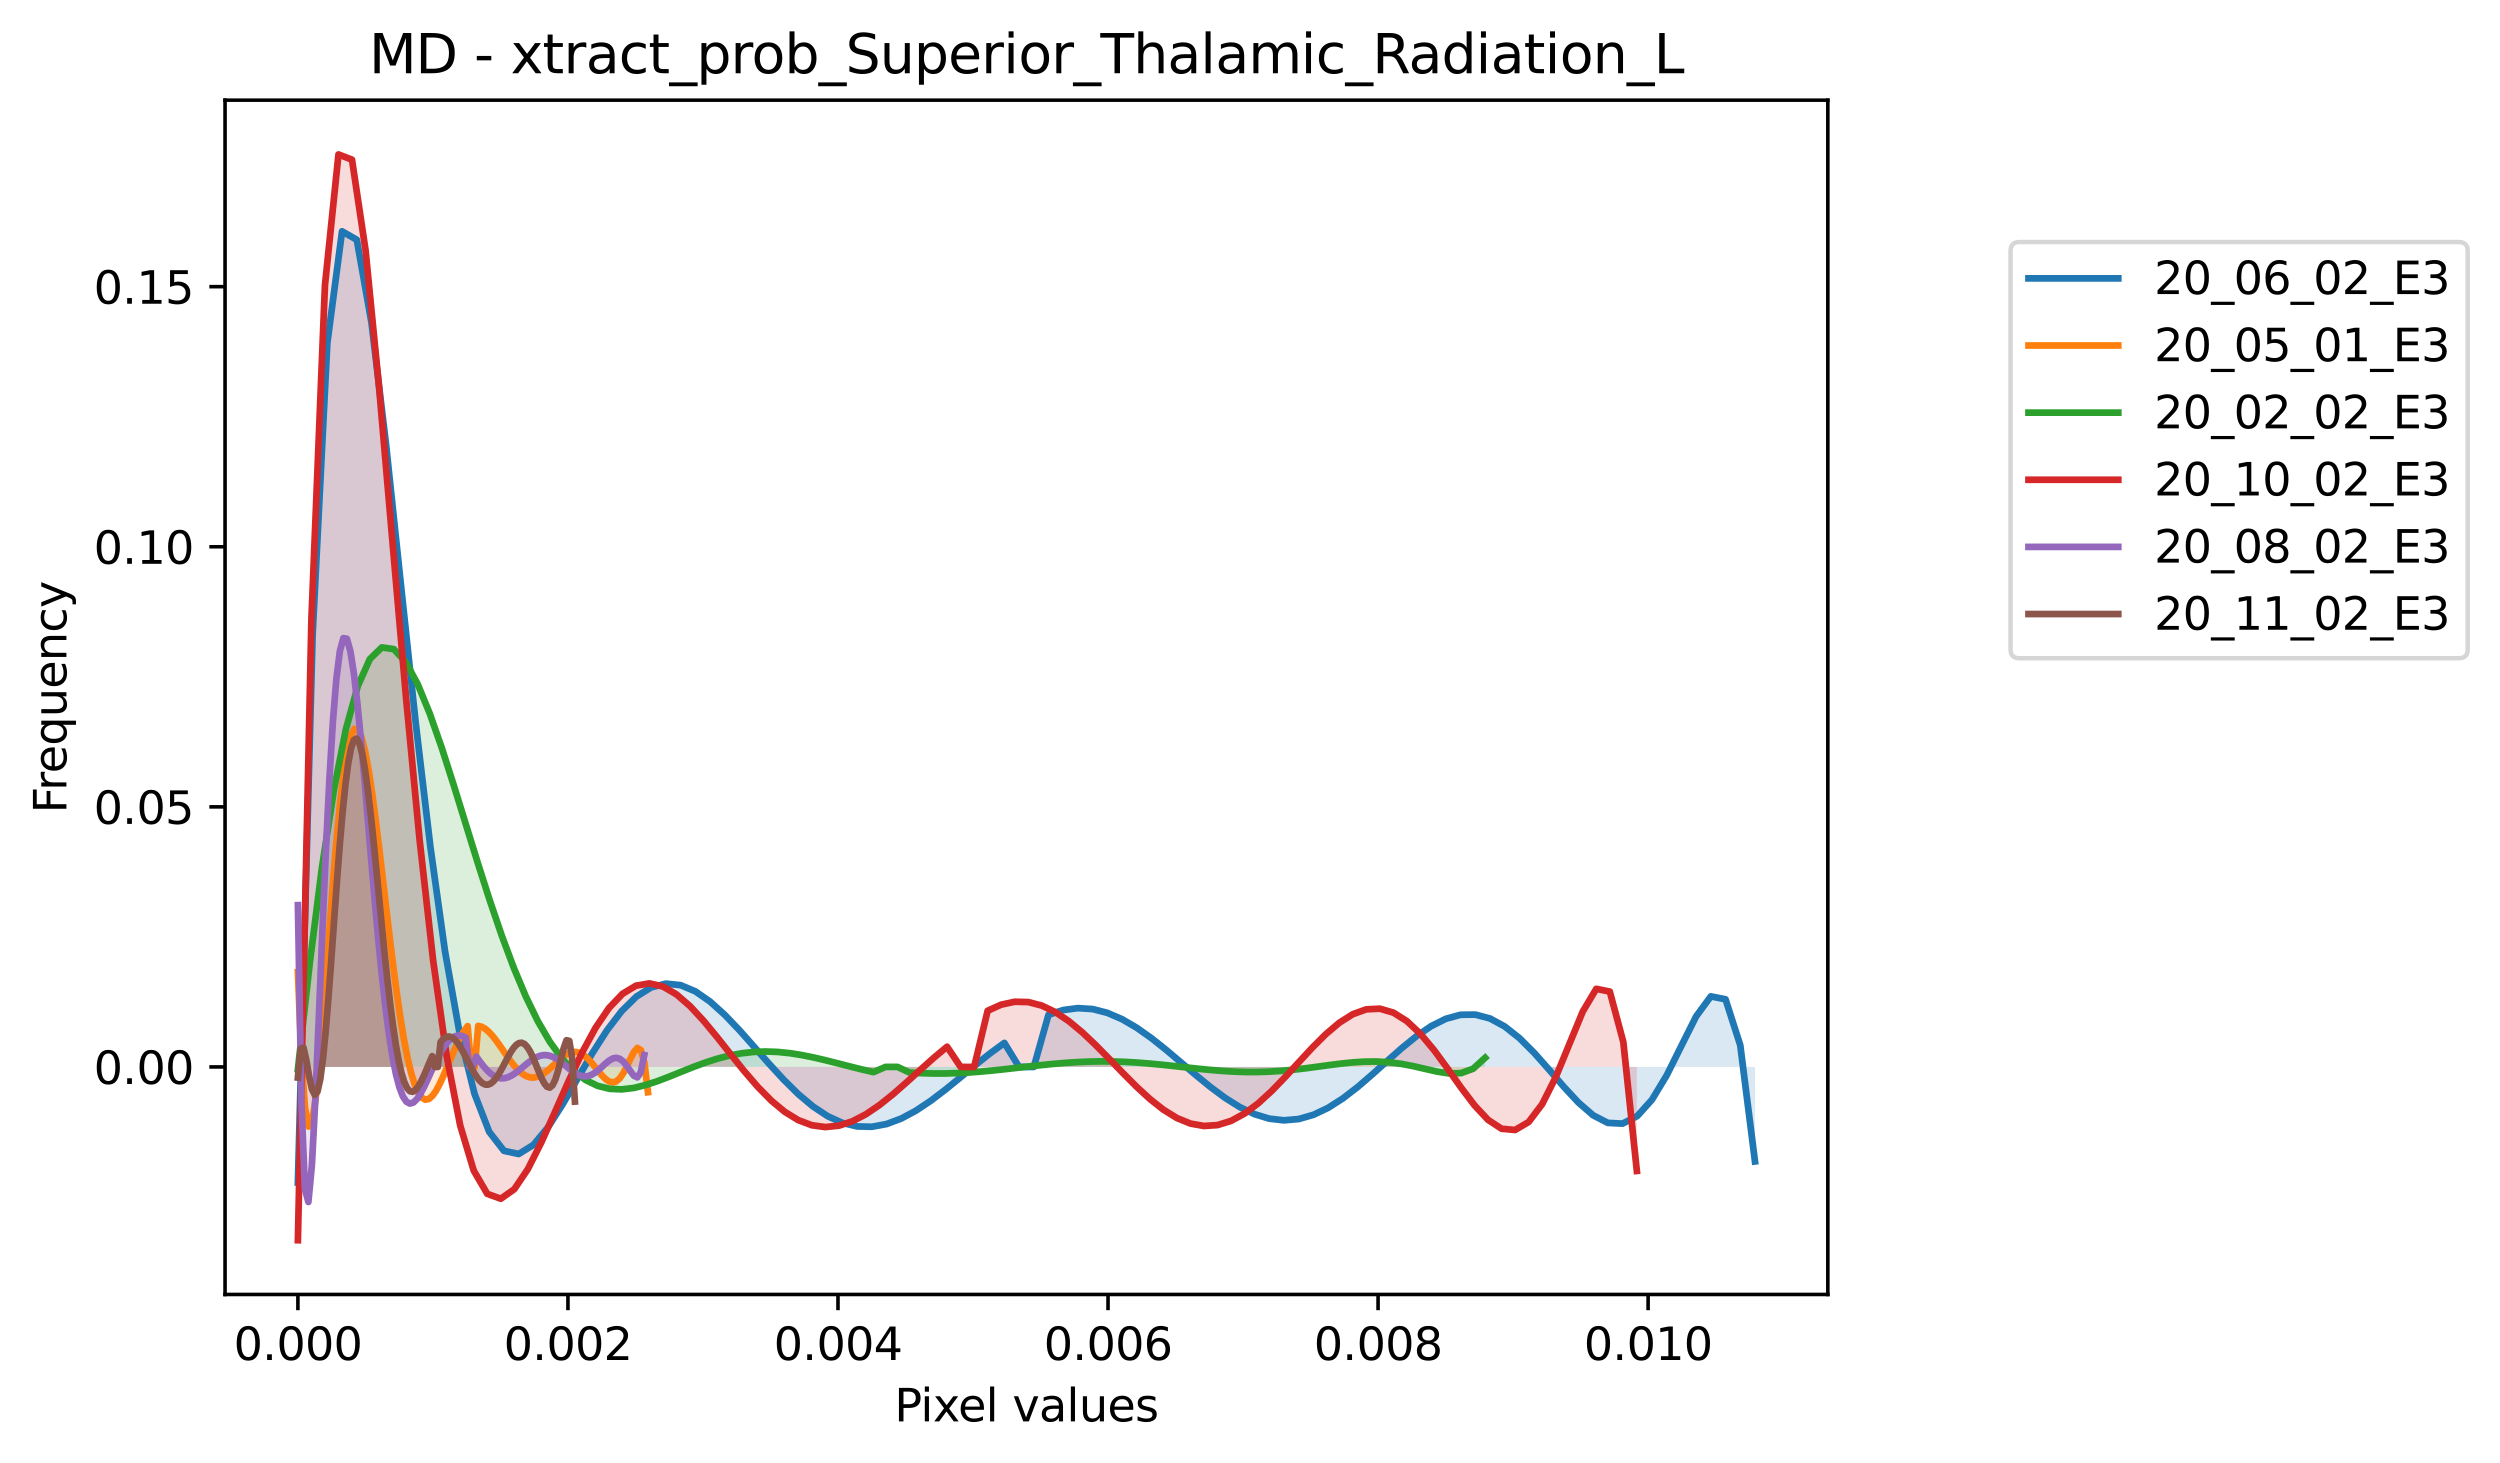 <?xml version="1.0" encoding="utf-8" standalone="no"?>
<!DOCTYPE svg PUBLIC "-//W3C//DTD SVG 1.1//EN"
  "http://www.w3.org/Graphics/SVG/1.1/DTD/svg11.dtd">
<svg xmlns:xlink="http://www.w3.org/1999/xlink" width="557.032pt" height="325.986pt" viewBox="0 0 557.032 325.986" xmlns="http://www.w3.org/2000/svg" version="1.1">
 <defs>
  <style type="text/css">*{stroke-linejoin: round; stroke-linecap: butt}</style>
 </defs>
 <g id="figure_1">
  <g id="patch_1">
   <path d="M 0 325.986 
L 557.032 325.986 
L 557.032 0 
L 0 0 
z
" style="fill: #ffffff"/>
  </g>
  <g id="axes_1">
   <g id="patch_2">
    <path d="M 50.144 288.43 
L 407.264 288.43 
L 407.264 22.318 
L 50.144 22.318 
z
" style="fill: #ffffff"/>
   </g>
   <g id="PolyCollection_1">
    <path d="M 66.376 263.48 
L 66.376 237.723 
L 69.656 237.723 
L 72.935 237.723 
L 76.214 237.723 
L 79.494 237.723 
L 82.773 237.723 
L 86.053 237.723 
L 89.332 237.723 
L 92.611 237.723 
L 95.891 237.723 
L 99.17 237.723 
L 102.449 237.723 
L 105.729 237.723 
L 109.008 237.723 
L 112.287 237.723 
L 115.567 237.723 
L 118.846 237.723 
L 122.125 237.723 
L 125.405 237.723 
L 128.684 237.723 
L 131.963 237.723 
L 135.243 237.723 
L 138.522 237.723 
L 141.801 237.723 
L 145.081 237.723 
L 148.36 237.723 
L 151.639 237.723 
L 154.919 237.723 
L 158.198 237.723 
L 161.477 237.723 
L 164.757 237.723 
L 168.036 237.723 
L 171.315 237.723 
L 174.595 237.723 
L 177.874 237.723 
L 181.153 237.723 
L 184.433 237.723 
L 187.712 237.723 
L 190.991 237.723 
L 194.271 237.723 
L 197.55 237.723 
L 200.829 237.723 
L 204.109 237.723 
L 207.388 237.723 
L 210.667 237.723 
L 213.947 237.723 
L 217.226 237.723 
L 220.505 237.723 
L 223.785 237.723 
L 227.064 237.723 
L 230.343 237.723 
L 233.623 237.723 
L 236.902 237.723 
L 240.181 237.723 
L 243.461 237.723 
L 246.74 237.723 
L 250.019 237.723 
L 253.299 237.723 
L 256.578 237.723 
L 259.857 237.723 
L 263.137 237.723 
L 266.416 237.723 
L 269.695 237.723 
L 272.975 237.723 
L 276.254 237.723 
L 279.534 237.723 
L 282.813 237.723 
L 286.092 237.723 
L 289.372 237.723 
L 292.651 237.723 
L 295.93 237.723 
L 299.21 237.723 
L 302.489 237.723 
L 305.768 237.723 
L 309.048 237.723 
L 312.327 237.723 
L 315.606 237.723 
L 318.886 237.723 
L 322.165 237.723 
L 325.444 237.723 
L 328.724 237.723 
L 332.003 237.723 
L 335.282 237.723 
L 338.562 237.723 
L 341.841 237.723 
L 345.12 237.723 
L 348.4 237.723 
L 351.679 237.723 
L 354.958 237.723 
L 358.238 237.723 
L 361.517 237.723 
L 364.796 237.723 
L 368.076 237.723 
L 371.355 237.723 
L 374.634 237.723 
L 377.914 237.723 
L 381.193 237.723 
L 384.472 237.723 
L 387.752 237.723 
L 391.031 237.723 
L 391.031 258.783 
L 391.031 258.783 
L 387.752 232.887 
L 384.472 222.666 
L 381.193 222.004 
L 377.914 226.481 
L 374.634 233.024 
L 371.355 239.613 
L 368.076 245.033 
L 364.796 248.674 
L 361.517 250.355 
L 358.238 250.193 
L 354.958 248.49 
L 351.679 245.648 
L 348.4 242.107 
L 345.12 238.294 
L 341.841 234.593 
L 338.562 231.321 
L 335.282 228.717 
L 332.003 226.939 
L 328.724 226.067 
L 325.444 226.105 
L 322.165 226.998 
L 318.886 228.637 
L 315.606 230.875 
L 312.327 233.538 
L 309.048 236.439 
L 305.768 239.39 
L 302.489 242.211 
L 299.21 244.739 
L 295.93 246.835 
L 292.651 248.393 
L 289.372 249.335 
L 286.092 249.624 
L 282.813 249.253 
L 279.534 248.253 
L 276.254 246.681 
L 272.975 244.626 
L 269.695 242.195 
L 266.416 239.514 
L 263.137 236.718 
L 259.857 233.945 
L 256.578 231.333 
L 253.299 229.011 
L 250.019 227.094 
L 246.74 225.679 
L 243.461 224.839 
L 240.181 224.622 
L 236.902 225.049 
L 233.623 226.109 
L 230.343 237.727 
L 227.064 237.726 
L 223.785 232.374 
L 220.505 234.777 
L 217.226 237.393 
L 213.947 240.101 
L 210.667 242.77 
L 207.388 245.265 
L 204.109 247.455 
L 200.829 249.219 
L 197.55 250.449 
L 194.271 251.058 
L 190.991 250.986 
L 187.712 250.201 
L 184.433 248.708 
L 181.153 246.544 
L 177.874 243.787 
L 174.595 240.548 
L 171.315 236.974 
L 168.036 233.24 
L 164.757 229.548 
L 161.477 226.111 
L 158.198 223.151 
L 154.919 220.882 
L 151.639 219.501 
L 148.36 219.17 
L 145.081 220.003 
L 141.801 222.048 
L 138.522 225.277 
L 135.243 229.569 
L 131.963 234.696 
L 128.684 240.321 
L 125.405 245.991 
L 122.125 251.139 
L 118.846 255.099 
L 115.567 257.124 
L 112.287 256.42 
L 109.008 252.196 
L 105.729 243.728 
L 102.449 230.449 
L 99.17 212.056 
L 95.891 188.655 
L 92.611 160.925 
L 89.332 130.333 
L 86.053 99.382 
L 82.773 71.907 
L 79.494 53.424 
L 76.214 51.544 
L 72.935 76.441 
L 69.656 141.408 
L 66.376 263.48 
z
" clip-path="url(#pec438544b6)" style="fill: #1f77b4; fill-opacity: 0.167"/>
   </g>
   <g id="PolyCollection_2">
    <path d="M 66.376 216.622 
L 66.376 237.723 
L 67.164 237.723 
L 67.952 237.723 
L 68.74 237.723 
L 69.528 237.723 
L 70.316 237.723 
L 71.104 237.723 
L 71.892 237.723 
L 72.679 237.723 
L 73.467 237.723 
L 74.255 237.723 
L 75.043 237.723 
L 75.831 237.723 
L 76.619 237.723 
L 77.407 237.723 
L 78.194 237.723 
L 78.982 237.723 
L 79.77 237.723 
L 80.558 237.723 
L 81.346 237.723 
L 82.134 237.723 
L 82.922 237.723 
L 83.71 237.723 
L 84.497 237.723 
L 85.285 237.723 
L 86.073 237.723 
L 86.861 237.723 
L 87.649 237.723 
L 88.437 237.723 
L 89.225 237.723 
L 90.012 237.723 
L 90.8 237.723 
L 91.588 237.723 
L 92.376 237.723 
L 93.164 237.723 
L 93.952 237.723 
L 94.74 237.723 
L 95.528 237.723 
L 96.315 237.723 
L 97.103 237.723 
L 97.891 237.723 
L 98.679 237.723 
L 99.467 237.723 
L 100.255 237.723 
L 101.043 237.723 
L 101.83 237.723 
L 102.618 237.723 
L 103.406 237.723 
L 104.194 237.723 
L 104.982 237.723 
L 105.77 237.723 
L 106.558 237.723 
L 107.346 237.723 
L 108.133 237.723 
L 108.921 237.723 
L 109.709 237.723 
L 110.497 237.723 
L 111.285 237.723 
L 112.073 237.723 
L 112.861 237.723 
L 113.648 237.723 
L 114.436 237.723 
L 115.224 237.723 
L 116.012 237.723 
L 116.8 237.723 
L 117.588 237.723 
L 118.376 237.723 
L 119.164 237.723 
L 119.951 237.723 
L 120.739 237.723 
L 121.527 237.723 
L 122.315 237.723 
L 123.103 237.723 
L 123.891 237.723 
L 124.679 237.723 
L 125.466 237.723 
L 126.254 237.723 
L 127.042 237.723 
L 127.83 237.723 
L 128.618 237.723 
L 129.406 237.723 
L 130.194 237.723 
L 130.982 237.723 
L 131.769 237.723 
L 132.557 237.723 
L 133.345 237.723 
L 134.133 237.723 
L 134.921 237.723 
L 135.709 237.723 
L 136.497 237.723 
L 137.284 237.723 
L 138.072 237.723 
L 138.86 237.723 
L 139.648 237.723 
L 140.436 237.723 
L 141.224 237.723 
L 142.012 237.723 
L 142.8 237.723 
L 143.587 237.723 
L 144.375 237.723 
L 144.375 243.354 
L 144.375 243.354 
L 143.587 236.798 
L 142.8 233.963 
L 142.012 233.501 
L 141.224 234.407 
L 140.436 235.954 
L 139.648 237.642 
L 138.86 239.146 
L 138.072 240.28 
L 137.284 240.96 
L 136.497 241.179 
L 135.709 240.978 
L 134.921 240.436 
L 134.133 239.644 
L 133.345 238.702 
L 132.557 237.707 
L 131.769 236.746 
L 130.982 235.89 
L 130.194 235.197 
L 129.406 234.705 
L 128.618 234.434 
L 127.83 234.391 
L 127.042 234.563 
L 126.254 234.929 
L 125.466 235.454 
L 124.679 236.099 
L 123.891 236.815 
L 123.103 237.557 
L 122.315 238.274 
L 121.527 238.922 
L 120.739 239.459 
L 119.951 239.85 
L 119.164 240.067 
L 118.376 240.092 
L 117.588 239.915 
L 116.8 239.533 
L 116.012 238.956 
L 115.224 238.201 
L 114.436 237.293 
L 113.648 236.264 
L 112.861 235.153 
L 112.073 234.001 
L 111.285 232.855 
L 110.497 231.761 
L 109.709 230.765 
L 108.921 229.911 
L 108.133 229.239 
L 107.346 228.785 
L 106.558 228.574 
L 105.77 237.724 
L 104.982 237.725 
L 104.194 228.629 
L 103.406 229.695 
L 102.618 231.043 
L 101.83 232.625 
L 101.043 234.386 
L 100.255 236.254 
L 99.467 238.151 
L 98.679 239.99 
L 97.891 241.677 
L 97.103 243.117 
L 96.315 244.214 
L 95.528 244.876 
L 94.74 245.016 
L 93.952 244.556 
L 93.164 243.433 
L 92.376 241.596 
L 91.588 239.017 
L 90.8 235.685 
L 90.012 231.615 
L 89.225 226.846 
L 88.437 221.444 
L 87.649 215.501 
L 86.861 209.136 
L 86.073 202.492 
L 85.285 195.739 
L 84.497 189.063 
L 83.71 182.671 
L 82.922 176.778 
L 82.134 171.609 
L 81.346 167.383 
L 80.558 164.313 
L 79.77 162.593 
L 78.982 162.389 
L 78.194 163.827 
L 77.407 166.982 
L 76.619 171.87 
L 75.831 178.429 
L 75.043 186.511 
L 74.255 195.87 
L 73.467 206.149 
L 72.679 216.871 
L 71.892 227.428 
L 71.104 237.077 
L 70.316 244.933 
L 69.528 249.967 
L 68.74 251.013 
L 67.952 246.768 
L 67.164 235.812 
L 66.376 216.622 
z
" clip-path="url(#pec438544b6)" style="fill: #ff7f0e; fill-opacity: 0.167"/>
   </g>
   <g id="PolyCollection_3">
    <path d="M 66.376 238.249 
L 66.376 237.723 
L 69.048 237.723 
L 71.72 237.723 
L 74.392 237.723 
L 77.064 237.723 
L 79.736 237.723 
L 82.408 237.723 
L 85.08 237.723 
L 87.752 237.723 
L 90.424 237.723 
L 93.096 237.723 
L 95.768 237.723 
L 98.44 237.723 
L 101.112 237.723 
L 103.784 237.723 
L 106.456 237.723 
L 109.128 237.723 
L 111.8 237.723 
L 114.472 237.723 
L 117.144 237.723 
L 119.816 237.723 
L 122.488 237.723 
L 125.16 237.723 
L 127.832 237.723 
L 130.504 237.723 
L 133.176 237.723 
L 135.848 237.723 
L 138.52 237.723 
L 141.192 237.723 
L 143.864 237.723 
L 146.536 237.723 
L 149.208 237.723 
L 151.88 237.723 
L 154.552 237.723 
L 157.224 237.723 
L 159.896 237.723 
L 162.568 237.723 
L 165.24 237.723 
L 167.912 237.723 
L 170.584 237.723 
L 173.256 237.723 
L 175.928 237.723 
L 178.6 237.723 
L 181.272 237.723 
L 183.944 237.723 
L 186.616 237.723 
L 189.288 237.723 
L 191.96 237.723 
L 194.632 237.723 
L 197.304 237.723 
L 199.976 237.723 
L 202.648 237.723 
L 205.32 237.723 
L 207.991 237.723 
L 210.663 237.723 
L 213.335 237.723 
L 216.007 237.723 
L 218.679 237.723 
L 221.351 237.723 
L 224.023 237.723 
L 226.695 237.723 
L 229.367 237.723 
L 232.039 237.723 
L 234.711 237.723 
L 237.383 237.723 
L 240.055 237.723 
L 242.727 237.723 
L 245.399 237.723 
L 248.071 237.723 
L 250.743 237.723 
L 253.415 237.723 
L 256.087 237.723 
L 258.759 237.723 
L 261.431 237.723 
L 264.103 237.723 
L 266.775 237.723 
L 269.447 237.723 
L 272.119 237.723 
L 274.791 237.723 
L 277.463 237.723 
L 280.135 237.723 
L 282.807 237.723 
L 285.479 237.723 
L 288.151 237.723 
L 290.823 237.723 
L 293.495 237.723 
L 296.167 237.723 
L 298.839 237.723 
L 301.511 237.723 
L 304.183 237.723 
L 306.855 237.723 
L 309.527 237.723 
L 312.199 237.723 
L 314.871 237.723 
L 317.543 237.723 
L 320.215 237.723 
L 322.887 237.723 
L 325.559 237.723 
L 328.231 237.723 
L 330.903 237.723 
L 330.903 235.69 
L 330.903 235.69 
L 328.231 238.128 
L 325.559 239.103 
L 322.887 239.181 
L 320.215 238.772 
L 317.543 238.164 
L 314.871 237.547 
L 312.199 237.036 
L 309.527 236.691 
L 306.855 236.53 
L 304.183 236.545 
L 301.511 236.706 
L 298.839 236.977 
L 296.167 237.317 
L 293.495 237.683 
L 290.823 238.04 
L 288.151 238.356 
L 285.479 238.608 
L 282.807 238.78 
L 280.135 238.863 
L 277.463 238.857 
L 274.791 238.766 
L 272.119 238.6 
L 269.447 238.375 
L 266.775 238.106 
L 264.103 237.813 
L 261.431 237.514 
L 258.759 237.228 
L 256.087 236.972 
L 253.415 236.76 
L 250.743 236.604 
L 248.071 236.512 
L 245.399 236.489 
L 242.727 236.535 
L 240.055 236.648 
L 237.383 236.822 
L 234.711 237.048 
L 232.039 237.315 
L 229.367 237.609 
L 226.695 237.915 
L 224.023 238.218 
L 221.351 238.503 
L 218.679 238.754 
L 216.007 238.959 
L 213.335 239.105 
L 210.663 239.184 
L 207.991 239.19 
L 205.32 239.119 
L 202.648 238.972 
L 199.976 237.723 
L 197.304 237.722 
L 194.632 238.885 
L 191.96 238.269 
L 189.288 237.601 
L 186.616 236.913 
L 183.944 236.238 
L 181.272 235.614 
L 178.6 235.075 
L 175.928 234.656 
L 173.256 234.386 
L 170.584 234.291 
L 167.912 234.387 
L 165.24 234.686 
L 162.568 235.185 
L 159.896 235.873 
L 157.224 236.727 
L 154.552 237.71 
L 151.88 238.773 
L 149.208 239.853 
L 146.536 240.877 
L 143.864 241.761 
L 141.192 242.411 
L 138.52 242.728 
L 135.848 242.609 
L 133.176 241.95 
L 130.504 240.652 
L 127.832 238.624 
L 125.16 235.791 
L 122.488 232.092 
L 119.816 227.496 
L 117.144 221.999 
L 114.472 215.632 
L 111.8 208.469 
L 109.128 200.629 
L 106.456 192.281 
L 103.784 183.646 
L 101.112 174.998 
L 98.44 166.665 
L 95.768 159.025 
L 93.096 152.499 
L 90.424 147.543 
L 87.752 144.634 
L 85.08 144.249 
L 82.408 146.845 
L 79.736 152.825 
L 77.064 162.5 
L 74.392 176.041 
L 71.72 193.427 
L 69.048 214.372 
L 66.376 238.249 
z
" clip-path="url(#pec438544b6)" style="fill: #2ca02c; fill-opacity: 0.167"/>
   </g>
   <g id="PolyCollection_4">
    <path d="M 66.376 276.334 
L 66.376 237.723 
L 69.39 237.723 
L 72.403 237.723 
L 75.417 237.723 
L 78.43 237.723 
L 81.444 237.723 
L 84.457 237.723 
L 87.471 237.723 
L 90.484 237.723 
L 93.498 237.723 
L 96.511 237.723 
L 99.525 237.723 
L 102.538 237.723 
L 105.552 237.723 
L 108.565 237.723 
L 111.579 237.723 
L 114.592 237.723 
L 117.605 237.723 
L 120.619 237.723 
L 123.632 237.723 
L 126.646 237.723 
L 129.659 237.723 
L 132.673 237.723 
L 135.686 237.723 
L 138.7 237.723 
L 141.713 237.723 
L 144.727 237.723 
L 147.74 237.723 
L 150.754 237.723 
L 153.767 237.723 
L 156.781 237.723 
L 159.794 237.723 
L 162.808 237.723 
L 165.821 237.723 
L 168.834 237.723 
L 171.848 237.723 
L 174.861 237.723 
L 177.875 237.723 
L 180.888 237.723 
L 183.902 237.723 
L 186.915 237.723 
L 189.929 237.723 
L 192.942 237.723 
L 195.956 237.723 
L 198.969 237.723 
L 201.983 237.723 
L 204.996 237.723 
L 208.01 237.723 
L 211.023 237.723 
L 214.037 237.723 
L 217.05 237.723 
L 220.063 237.723 
L 223.077 237.723 
L 226.09 237.723 
L 229.104 237.723 
L 232.117 237.723 
L 235.131 237.723 
L 238.144 237.723 
L 241.158 237.723 
L 244.171 237.723 
L 247.185 237.723 
L 250.198 237.723 
L 253.212 237.723 
L 256.225 237.723 
L 259.239 237.723 
L 262.252 237.723 
L 265.266 237.723 
L 268.279 237.723 
L 271.292 237.723 
L 274.306 237.723 
L 277.319 237.723 
L 280.333 237.723 
L 283.346 237.723 
L 286.36 237.723 
L 289.373 237.723 
L 292.387 237.723 
L 295.4 237.723 
L 298.414 237.723 
L 301.427 237.723 
L 304.441 237.723 
L 307.454 237.723 
L 310.468 237.723 
L 313.481 237.723 
L 316.495 237.723 
L 319.508 237.723 
L 322.521 237.723 
L 325.535 237.723 
L 328.548 237.723 
L 331.562 237.723 
L 334.575 237.723 
L 337.589 237.723 
L 340.602 237.723 
L 343.616 237.723 
L 346.629 237.723 
L 349.643 237.723 
L 352.656 237.723 
L 355.67 237.723 
L 358.683 237.723 
L 361.697 237.723 
L 364.71 237.723 
L 364.71 260.898 
L 364.71 260.898 
L 361.697 232.177 
L 358.683 220.938 
L 355.67 220.327 
L 352.656 225.397 
L 349.643 232.715 
L 346.629 240.037 
L 343.616 246.02 
L 340.602 249.994 
L 337.589 251.774 
L 334.575 251.501 
L 331.562 249.522 
L 328.548 246.295 
L 325.535 242.315 
L 322.521 238.061 
L 319.508 233.959 
L 316.495 230.36 
L 313.481 227.527 
L 310.468 225.63 
L 307.454 224.751 
L 304.441 224.89 
L 301.427 225.976 
L 298.414 227.881 
L 295.4 230.438 
L 292.387 233.447 
L 289.373 236.698 
L 286.36 239.978 
L 283.346 243.088 
L 280.333 245.847 
L 277.319 248.104 
L 274.306 249.742 
L 271.292 250.681 
L 268.279 250.884 
L 265.266 250.351 
L 262.252 249.121 
L 259.239 247.265 
L 256.225 244.887 
L 253.212 242.112 
L 250.198 239.083 
L 247.185 235.956 
L 244.171 232.886 
L 241.158 230.027 
L 238.144 227.522 
L 235.131 225.497 
L 232.117 224.056 
L 229.104 223.275 
L 226.09 223.202 
L 223.077 223.852 
L 220.063 225.206 
L 217.05 237.728 
L 214.037 237.726 
L 211.023 233.221 
L 208.01 235.741 
L 204.996 238.434 
L 201.983 241.17 
L 198.969 243.812 
L 195.956 246.223 
L 192.942 248.271 
L 189.929 249.835 
L 186.915 250.812 
L 183.902 251.124 
L 180.888 250.72 
L 177.875 249.582 
L 174.861 247.73 
L 171.848 245.222 
L 168.834 242.154 
L 165.821 238.661 
L 162.808 234.911 
L 159.794 231.102 
L 156.781 227.455 
L 153.767 224.204 
L 150.754 221.585 
L 147.74 219.821 
L 144.727 219.112 
L 141.713 219.617 
L 138.7 221.437 
L 135.686 224.599 
L 132.673 229.042 
L 129.659 234.598 
L 126.646 240.989 
L 123.632 247.808 
L 120.619 254.529 
L 117.605 260.501 
L 114.592 264.969 
L 111.579 267.096 
L 108.565 266.003 
L 105.552 260.822 
L 102.538 250.775 
L 99.525 235.266 
L 96.511 214.009 
L 93.498 187.181 
L 90.484 155.612 
L 87.471 121.015 
L 84.457 86.262 
L 81.444 55.708 
L 78.43 35.579 
L 75.417 34.414 
L 72.403 63.591 
L 69.39 137.921 
L 66.376 276.334 
z
" clip-path="url(#pec438544b6)" style="fill: #d62728; fill-opacity: 0.167"/>
   </g>
   <g id="PolyCollection_5">
    <path d="M 66.376 201.682 
L 66.376 237.723 
L 67.156 237.723 
L 67.936 237.723 
L 68.715 237.723 
L 69.495 237.723 
L 70.275 237.723 
L 71.054 237.723 
L 71.834 237.723 
L 72.613 237.723 
L 73.393 237.723 
L 74.173 237.723 
L 74.952 237.723 
L 75.732 237.723 
L 76.511 237.723 
L 77.291 237.723 
L 78.071 237.723 
L 78.85 237.723 
L 79.63 237.723 
L 80.409 237.723 
L 81.189 237.723 
L 81.969 237.723 
L 82.748 237.723 
L 83.528 237.723 
L 84.307 237.723 
L 85.087 237.723 
L 85.867 237.723 
L 86.646 237.723 
L 87.426 237.723 
L 88.205 237.723 
L 88.985 237.723 
L 89.765 237.723 
L 90.544 237.723 
L 91.324 237.723 
L 92.103 237.723 
L 92.883 237.723 
L 93.663 237.723 
L 94.442 237.723 
L 95.222 237.723 
L 96.001 237.723 
L 96.781 237.723 
L 97.561 237.723 
L 98.34 237.723 
L 99.12 237.723 
L 99.899 237.723 
L 100.679 237.723 
L 101.459 237.723 
L 102.238 237.723 
L 103.018 237.723 
L 103.798 237.723 
L 104.577 237.723 
L 105.357 237.723 
L 106.136 237.723 
L 106.916 237.723 
L 107.696 237.723 
L 108.475 237.723 
L 109.255 237.723 
L 110.034 237.723 
L 110.814 237.723 
L 111.594 237.723 
L 112.373 237.723 
L 113.153 237.723 
L 113.932 237.723 
L 114.712 237.723 
L 115.492 237.723 
L 116.271 237.723 
L 117.051 237.723 
L 117.83 237.723 
L 118.61 237.723 
L 119.39 237.723 
L 120.169 237.723 
L 120.949 237.723 
L 121.728 237.723 
L 122.508 237.723 
L 123.288 237.723 
L 124.067 237.723 
L 124.847 237.723 
L 125.626 237.723 
L 126.406 237.723 
L 127.186 237.723 
L 127.965 237.723 
L 128.745 237.723 
L 129.524 237.723 
L 130.304 237.723 
L 131.084 237.723 
L 131.863 237.723 
L 132.643 237.723 
L 133.423 237.723 
L 134.202 237.723 
L 134.982 237.723 
L 135.761 237.723 
L 136.541 237.723 
L 137.321 237.723 
L 138.1 237.723 
L 138.88 237.723 
L 139.659 237.723 
L 140.439 237.723 
L 141.219 237.723 
L 141.998 237.723 
L 142.778 237.723 
L 143.557 237.723 
L 143.557 235.078 
L 143.557 235.078 
L 142.778 238.918 
L 141.998 240.047 
L 141.219 239.678 
L 140.439 238.645 
L 139.659 237.487 
L 138.88 236.523 
L 138.1 235.91 
L 137.321 235.694 
L 136.541 235.842 
L 135.761 236.279 
L 134.982 236.908 
L 134.202 237.627 
L 133.423 238.34 
L 132.643 238.968 
L 131.863 239.449 
L 131.084 239.745 
L 130.304 239.837 
L 129.524 239.726 
L 128.745 239.429 
L 127.965 238.979 
L 127.186 238.416 
L 126.406 237.786 
L 125.626 237.138 
L 124.847 236.519 
L 124.067 235.973 
L 123.288 235.536 
L 122.508 235.236 
L 121.728 235.092 
L 120.949 235.113 
L 120.169 235.296 
L 119.39 235.63 
L 118.61 236.094 
L 117.83 236.658 
L 117.051 237.289 
L 116.271 237.948 
L 115.492 238.592 
L 114.712 239.182 
L 113.932 239.677 
L 113.153 240.042 
L 112.373 240.247 
L 111.594 240.271 
L 110.814 240.099 
L 110.034 239.727 
L 109.255 239.16 
L 108.475 238.416 
L 107.696 237.519 
L 106.916 236.506 
L 106.136 235.419 
L 105.357 237.723 
L 104.577 237.724 
L 103.798 231.2 
L 103.018 230.84 
L 102.238 230.719 
L 101.459 230.861 
L 100.679 231.281 
L 99.899 231.983 
L 99.12 232.959 
L 98.34 234.185 
L 97.561 235.626 
L 96.781 237.23 
L 96.001 238.93 
L 95.222 240.647 
L 94.442 242.287 
L 93.663 243.746 
L 92.883 244.912 
L 92.103 245.667 
L 91.324 245.891 
L 90.544 245.467 
L 89.765 244.284 
L 88.985 242.244 
L 88.205 239.267 
L 87.426 235.299 
L 86.646 230.312 
L 85.867 224.317 
L 85.087 217.365 
L 84.307 209.554 
L 83.528 201.032 
L 82.748 192.003 
L 81.969 182.722 
L 81.189 173.503 
L 80.409 164.707 
L 79.63 156.742 
L 78.85 150.049 
L 78.071 145.089 
L 77.291 142.324 
L 76.511 142.187 
L 75.732 145.054 
L 74.952 151.2 
L 74.173 160.749 
L 73.393 173.613 
L 72.613 189.422 
L 71.834 207.437 
L 71.054 226.449 
L 70.275 244.668 
L 69.495 259.583 
L 68.715 267.815 
L 67.936 264.935 
L 67.156 245.271 
L 66.376 201.682 
z
" clip-path="url(#pec438544b6)" style="fill: #9467bd; fill-opacity: 0.167"/>
   </g>
   <g id="PolyCollection_6">
    <path d="M 66.376 240.102 
L 66.376 237.723 
L 67 237.723 
L 67.623 237.723 
L 68.247 237.723 
L 68.87 237.723 
L 69.494 237.723 
L 70.117 237.723 
L 70.74 237.723 
L 71.364 237.723 
L 71.987 237.723 
L 72.611 237.723 
L 73.234 237.723 
L 73.858 237.723 
L 74.481 237.723 
L 75.104 237.723 
L 75.728 237.723 
L 76.351 237.723 
L 76.975 237.723 
L 77.598 237.723 
L 78.222 237.723 
L 78.845 237.723 
L 79.468 237.723 
L 80.092 237.723 
L 80.715 237.723 
L 81.339 237.723 
L 81.962 237.723 
L 82.586 237.723 
L 83.209 237.723 
L 83.832 237.723 
L 84.456 237.723 
L 85.079 237.723 
L 85.703 237.723 
L 86.326 237.723 
L 86.949 237.723 
L 87.573 237.723 
L 88.196 237.723 
L 88.82 237.723 
L 89.443 237.723 
L 90.067 237.723 
L 90.69 237.723 
L 91.313 237.723 
L 91.937 237.723 
L 92.56 237.723 
L 93.184 237.723 
L 93.807 237.723 
L 94.431 237.723 
L 95.054 237.723 
L 95.677 237.723 
L 96.301 237.723 
L 96.924 237.723 
L 97.548 237.723 
L 98.171 237.723 
L 98.795 237.723 
L 99.418 237.723 
L 100.041 237.723 
L 100.665 237.723 
L 101.288 237.723 
L 101.912 237.723 
L 102.535 237.723 
L 103.159 237.723 
L 103.782 237.723 
L 104.405 237.723 
L 105.029 237.723 
L 105.652 237.723 
L 106.276 237.723 
L 106.899 237.723 
L 107.522 237.723 
L 108.146 237.723 
L 108.769 237.723 
L 109.393 237.723 
L 110.016 237.723 
L 110.64 237.723 
L 111.263 237.723 
L 111.886 237.723 
L 112.51 237.723 
L 113.133 237.723 
L 113.757 237.723 
L 114.38 237.723 
L 115.004 237.723 
L 115.627 237.723 
L 116.25 237.723 
L 116.874 237.723 
L 117.497 237.723 
L 118.121 237.723 
L 118.744 237.723 
L 119.368 237.723 
L 119.991 237.723 
L 120.614 237.723 
L 121.238 237.723 
L 121.861 237.723 
L 122.485 237.723 
L 123.108 237.723 
L 123.732 237.723 
L 124.355 237.723 
L 124.978 237.723 
L 125.602 237.723 
L 126.225 237.723 
L 126.849 237.723 
L 127.472 237.723 
L 128.095 237.723 
L 128.095 245.444 
L 128.095 245.444 
L 127.472 235.697 
L 126.849 231.927 
L 126.225 231.779 
L 125.602 233.551 
L 124.978 236.064 
L 124.355 238.548 
L 123.732 240.545 
L 123.108 241.828 
L 122.485 242.34 
L 121.861 242.134 
L 121.238 241.337 
L 120.614 240.112 
L 119.991 238.636 
L 119.368 237.079 
L 118.744 235.591 
L 118.121 234.296 
L 117.497 233.287 
L 116.874 232.624 
L 116.25 232.333 
L 115.627 232.412 
L 115.004 232.834 
L 114.38 233.551 
L 113.757 234.5 
L 113.133 235.607 
L 112.51 236.794 
L 111.886 237.982 
L 111.263 239.098 
L 110.64 240.074 
L 110.016 240.854 
L 109.393 241.395 
L 108.769 241.67 
L 108.146 241.663 
L 107.522 241.377 
L 106.899 240.827 
L 106.276 240.044 
L 105.652 239.067 
L 105.029 237.948 
L 104.405 236.744 
L 103.782 235.516 
L 103.159 234.327 
L 102.535 233.239 
L 101.912 232.309 
L 101.288 231.59 
L 100.665 231.122 
L 100.041 230.936 
L 99.418 231.05 
L 98.795 231.469 
L 98.171 232.182 
L 97.548 237.725 
L 96.924 237.725 
L 96.301 235.329 
L 95.677 236.758 
L 95.054 238.239 
L 94.431 239.687 
L 93.807 241.01 
L 93.184 242.112 
L 92.56 242.895 
L 91.937 243.266 
L 91.313 243.136 
L 90.69 242.428 
L 90.067 241.078 
L 89.443 239.039 
L 88.82 236.283 
L 88.196 232.808 
L 87.573 228.634 
L 86.949 223.81 
L 86.326 218.41 
L 85.703 212.538 
L 85.079 206.322 
L 84.456 199.915 
L 83.832 193.489 
L 83.209 187.235 
L 82.586 181.355 
L 81.962 176.056 
L 81.339 171.542 
L 80.715 168.008 
L 80.092 165.63 
L 79.468 164.555 
L 78.845 164.894 
L 78.222 166.711 
L 77.598 170.016 
L 76.975 174.756 
L 76.351 180.809 
L 75.728 187.985 
L 75.104 196.018 
L 74.481 204.576 
L 73.858 213.267 
L 73.234 221.652 
L 72.611 229.27 
L 71.987 235.665 
L 71.364 240.425 
L 70.74 243.237 
L 70.117 243.95 
L 69.494 242.654 
L 68.87 239.777 
L 68.247 236.205 
L 67.623 233.417 
L 67 233.653 
L 66.376 240.102 
z
" clip-path="url(#pec438544b6)" style="fill: #8c564b; fill-opacity: 0.167"/>
   </g>
   <g id="matplotlib.axis_1">
    <g id="xtick_1">
     <g id="line2d_1">
      <defs>
       <path id="m09066dec5c" d="M 0 0 
L 0 3.5 
" style="stroke: #000000; stroke-width: 0.8"/>
      </defs>
      <g>
       <use xlink:href="#m09066dec5c" x="66.376" y="288.43" style="stroke: #000000; stroke-width: 0.8"/>
      </g>
     </g>
     <g id="text_1">
      <!-- 0.000 -->
      <g transform="translate(52.062 303.029) scale(0.1 -0.1)">
       <defs>
        <path id="DejaVuSans-30" d="M 2034 4250 
Q 1547 4250 1301 3770 
Q 1056 3291 1056 2328 
Q 1056 1369 1301 889 
Q 1547 409 2034 409 
Q 2525 409 2770 889 
Q 3016 1369 3016 2328 
Q 3016 3291 2770 3770 
Q 2525 4250 2034 4250 
z
M 2034 4750 
Q 2819 4750 3233 4129 
Q 3647 3509 3647 2328 
Q 3647 1150 3233 529 
Q 2819 -91 2034 -91 
Q 1250 -91 836 529 
Q 422 1150 422 2328 
Q 422 3509 836 4129 
Q 1250 4750 2034 4750 
z
" transform="scale(0.016)"/>
        <path id="DejaVuSans-2e" d="M 684 794 
L 1344 794 
L 1344 0 
L 684 0 
L 684 794 
z
" transform="scale(0.016)"/>
       </defs>
       <use xlink:href="#DejaVuSans-30"/>
       <use xlink:href="#DejaVuSans-2e" x="63.623"/>
       <use xlink:href="#DejaVuSans-30" x="95.41"/>
       <use xlink:href="#DejaVuSans-30" x="159.033"/>
       <use xlink:href="#DejaVuSans-30" x="222.656"/>
      </g>
     </g>
    </g>
    <g id="xtick_2">
     <g id="line2d_2">
      <g>
       <use xlink:href="#m09066dec5c" x="126.545" y="288.43" style="stroke: #000000; stroke-width: 0.8"/>
      </g>
     </g>
     <g id="text_2">
      <!-- 0.002 -->
      <g transform="translate(112.231 303.029) scale(0.1 -0.1)">
       <defs>
        <path id="DejaVuSans-32" d="M 1228 531 
L 3431 531 
L 3431 0 
L 469 0 
L 469 531 
Q 828 903 1448 1529 
Q 2069 2156 2228 2338 
Q 2531 2678 2651 2914 
Q 2772 3150 2772 3378 
Q 2772 3750 2511 3984 
Q 2250 4219 1831 4219 
Q 1534 4219 1204 4116 
Q 875 4013 500 3803 
L 500 4441 
Q 881 4594 1212 4672 
Q 1544 4750 1819 4750 
Q 2544 4750 2975 4387 
Q 3406 4025 3406 3419 
Q 3406 3131 3298 2873 
Q 3191 2616 2906 2266 
Q 2828 2175 2409 1742 
Q 1991 1309 1228 531 
z
" transform="scale(0.016)"/>
       </defs>
       <use xlink:href="#DejaVuSans-30"/>
       <use xlink:href="#DejaVuSans-2e" x="63.623"/>
       <use xlink:href="#DejaVuSans-30" x="95.41"/>
       <use xlink:href="#DejaVuSans-30" x="159.033"/>
       <use xlink:href="#DejaVuSans-32" x="222.656"/>
      </g>
     </g>
    </g>
    <g id="xtick_3">
     <g id="line2d_3">
      <g>
       <use xlink:href="#m09066dec5c" x="186.714" y="288.43" style="stroke: #000000; stroke-width: 0.8"/>
      </g>
     </g>
     <g id="text_3">
      <!-- 0.004 -->
      <g transform="translate(172.4 303.029) scale(0.1 -0.1)">
       <defs>
        <path id="DejaVuSans-34" d="M 2419 4116 
L 825 1625 
L 2419 1625 
L 2419 4116 
z
M 2253 4666 
L 3047 4666 
L 3047 1625 
L 3713 1625 
L 3713 1100 
L 3047 1100 
L 3047 0 
L 2419 0 
L 2419 1100 
L 313 1100 
L 313 1709 
L 2253 4666 
z
" transform="scale(0.016)"/>
       </defs>
       <use xlink:href="#DejaVuSans-30"/>
       <use xlink:href="#DejaVuSans-2e" x="63.623"/>
       <use xlink:href="#DejaVuSans-30" x="95.41"/>
       <use xlink:href="#DejaVuSans-30" x="159.033"/>
       <use xlink:href="#DejaVuSans-34" x="222.656"/>
      </g>
     </g>
    </g>
    <g id="xtick_4">
     <g id="line2d_4">
      <g>
       <use xlink:href="#m09066dec5c" x="246.883" y="288.43" style="stroke: #000000; stroke-width: 0.8"/>
      </g>
     </g>
     <g id="text_4">
      <!-- 0.006 -->
      <g transform="translate(232.569 303.029) scale(0.1 -0.1)">
       <defs>
        <path id="DejaVuSans-36" d="M 2113 2584 
Q 1688 2584 1439 2293 
Q 1191 2003 1191 1497 
Q 1191 994 1439 701 
Q 1688 409 2113 409 
Q 2538 409 2786 701 
Q 3034 994 3034 1497 
Q 3034 2003 2786 2293 
Q 2538 2584 2113 2584 
z
M 3366 4563 
L 3366 3988 
Q 3128 4100 2886 4159 
Q 2644 4219 2406 4219 
Q 1781 4219 1451 3797 
Q 1122 3375 1075 2522 
Q 1259 2794 1537 2939 
Q 1816 3084 2150 3084 
Q 2853 3084 3261 2657 
Q 3669 2231 3669 1497 
Q 3669 778 3244 343 
Q 2819 -91 2113 -91 
Q 1303 -91 875 529 
Q 447 1150 447 2328 
Q 447 3434 972 4092 
Q 1497 4750 2381 4750 
Q 2619 4750 2861 4703 
Q 3103 4656 3366 4563 
z
" transform="scale(0.016)"/>
       </defs>
       <use xlink:href="#DejaVuSans-30"/>
       <use xlink:href="#DejaVuSans-2e" x="63.623"/>
       <use xlink:href="#DejaVuSans-30" x="95.41"/>
       <use xlink:href="#DejaVuSans-30" x="159.033"/>
       <use xlink:href="#DejaVuSans-36" x="222.656"/>
      </g>
     </g>
    </g>
    <g id="xtick_5">
     <g id="line2d_5">
      <g>
       <use xlink:href="#m09066dec5c" x="307.052" y="288.43" style="stroke: #000000; stroke-width: 0.8"/>
      </g>
     </g>
     <g id="text_5">
      <!-- 0.008 -->
      <g transform="translate(292.738 303.029) scale(0.1 -0.1)">
       <defs>
        <path id="DejaVuSans-38" d="M 2034 2216 
Q 1584 2216 1326 1975 
Q 1069 1734 1069 1313 
Q 1069 891 1326 650 
Q 1584 409 2034 409 
Q 2484 409 2743 651 
Q 3003 894 3003 1313 
Q 3003 1734 2745 1975 
Q 2488 2216 2034 2216 
z
M 1403 2484 
Q 997 2584 770 2862 
Q 544 3141 544 3541 
Q 544 4100 942 4425 
Q 1341 4750 2034 4750 
Q 2731 4750 3128 4425 
Q 3525 4100 3525 3541 
Q 3525 3141 3298 2862 
Q 3072 2584 2669 2484 
Q 3125 2378 3379 2068 
Q 3634 1759 3634 1313 
Q 3634 634 3220 271 
Q 2806 -91 2034 -91 
Q 1263 -91 848 271 
Q 434 634 434 1313 
Q 434 1759 690 2068 
Q 947 2378 1403 2484 
z
M 1172 3481 
Q 1172 3119 1398 2916 
Q 1625 2713 2034 2713 
Q 2441 2713 2670 2916 
Q 2900 3119 2900 3481 
Q 2900 3844 2670 4047 
Q 2441 4250 2034 4250 
Q 1625 4250 1398 4047 
Q 1172 3844 1172 3481 
z
" transform="scale(0.016)"/>
       </defs>
       <use xlink:href="#DejaVuSans-30"/>
       <use xlink:href="#DejaVuSans-2e" x="63.623"/>
       <use xlink:href="#DejaVuSans-30" x="95.41"/>
       <use xlink:href="#DejaVuSans-30" x="159.033"/>
       <use xlink:href="#DejaVuSans-38" x="222.656"/>
      </g>
     </g>
    </g>
    <g id="xtick_6">
     <g id="line2d_6">
      <g>
       <use xlink:href="#m09066dec5c" x="367.22" y="288.43" style="stroke: #000000; stroke-width: 0.8"/>
      </g>
     </g>
     <g id="text_6">
      <!-- 0.010 -->
      <g transform="translate(352.906 303.029) scale(0.1 -0.1)">
       <defs>
        <path id="DejaVuSans-31" d="M 794 531 
L 1825 531 
L 1825 4091 
L 703 3866 
L 703 4441 
L 1819 4666 
L 2450 4666 
L 2450 531 
L 3481 531 
L 3481 0 
L 794 0 
L 794 531 
z
" transform="scale(0.016)"/>
       </defs>
       <use xlink:href="#DejaVuSans-30"/>
       <use xlink:href="#DejaVuSans-2e" x="63.623"/>
       <use xlink:href="#DejaVuSans-30" x="95.41"/>
       <use xlink:href="#DejaVuSans-31" x="159.033"/>
       <use xlink:href="#DejaVuSans-30" x="222.656"/>
      </g>
     </g>
    </g>
    <g id="text_7">
     <!-- Pixel values -->
     <g transform="translate(199.292 316.707) scale(0.1 -0.1)">
      <defs>
       <path id="DejaVuSans-50" d="M 1259 4147 
L 1259 2394 
L 2053 2394 
Q 2494 2394 2734 2622 
Q 2975 2850 2975 3272 
Q 2975 3691 2734 3919 
Q 2494 4147 2053 4147 
L 1259 4147 
z
M 628 4666 
L 2053 4666 
Q 2838 4666 3239 4311 
Q 3641 3956 3641 3272 
Q 3641 2581 3239 2228 
Q 2838 1875 2053 1875 
L 1259 1875 
L 1259 0 
L 628 0 
L 628 4666 
z
" transform="scale(0.016)"/>
       <path id="DejaVuSans-69" d="M 603 3500 
L 1178 3500 
L 1178 0 
L 603 0 
L 603 3500 
z
M 603 4863 
L 1178 4863 
L 1178 4134 
L 603 4134 
L 603 4863 
z
" transform="scale(0.016)"/>
       <path id="DejaVuSans-78" d="M 3513 3500 
L 2247 1797 
L 3578 0 
L 2900 0 
L 1881 1375 
L 863 0 
L 184 0 
L 1544 1831 
L 300 3500 
L 978 3500 
L 1906 2253 
L 2834 3500 
L 3513 3500 
z
" transform="scale(0.016)"/>
       <path id="DejaVuSans-65" d="M 3597 1894 
L 3597 1613 
L 953 1613 
Q 991 1019 1311 708 
Q 1631 397 2203 397 
Q 2534 397 2845 478 
Q 3156 559 3463 722 
L 3463 178 
Q 3153 47 2828 -22 
Q 2503 -91 2169 -91 
Q 1331 -91 842 396 
Q 353 884 353 1716 
Q 353 2575 817 3079 
Q 1281 3584 2069 3584 
Q 2775 3584 3186 3129 
Q 3597 2675 3597 1894 
z
M 3022 2063 
Q 3016 2534 2758 2815 
Q 2500 3097 2075 3097 
Q 1594 3097 1305 2825 
Q 1016 2553 972 2059 
L 3022 2063 
z
" transform="scale(0.016)"/>
       <path id="DejaVuSans-6c" d="M 603 4863 
L 1178 4863 
L 1178 0 
L 603 0 
L 603 4863 
z
" transform="scale(0.016)"/>
       <path id="DejaVuSans-20" transform="scale(0.016)"/>
       <path id="DejaVuSans-76" d="M 191 3500 
L 800 3500 
L 1894 563 
L 2988 3500 
L 3597 3500 
L 2284 0 
L 1503 0 
L 191 3500 
z
" transform="scale(0.016)"/>
       <path id="DejaVuSans-61" d="M 2194 1759 
Q 1497 1759 1228 1600 
Q 959 1441 959 1056 
Q 959 750 1161 570 
Q 1363 391 1709 391 
Q 2188 391 2477 730 
Q 2766 1069 2766 1631 
L 2766 1759 
L 2194 1759 
z
M 3341 1997 
L 3341 0 
L 2766 0 
L 2766 531 
Q 2569 213 2275 61 
Q 1981 -91 1556 -91 
Q 1019 -91 701 211 
Q 384 513 384 1019 
Q 384 1609 779 1909 
Q 1175 2209 1959 2209 
L 2766 2209 
L 2766 2266 
Q 2766 2663 2505 2880 
Q 2244 3097 1772 3097 
Q 1472 3097 1187 3025 
Q 903 2953 641 2809 
L 641 3341 
Q 956 3463 1253 3523 
Q 1550 3584 1831 3584 
Q 2591 3584 2966 3190 
Q 3341 2797 3341 1997 
z
" transform="scale(0.016)"/>
       <path id="DejaVuSans-75" d="M 544 1381 
L 544 3500 
L 1119 3500 
L 1119 1403 
Q 1119 906 1312 657 
Q 1506 409 1894 409 
Q 2359 409 2629 706 
Q 2900 1003 2900 1516 
L 2900 3500 
L 3475 3500 
L 3475 0 
L 2900 0 
L 2900 538 
Q 2691 219 2414 64 
Q 2138 -91 1772 -91 
Q 1169 -91 856 284 
Q 544 659 544 1381 
z
M 1991 3584 
L 1991 3584 
z
" transform="scale(0.016)"/>
       <path id="DejaVuSans-73" d="M 2834 3397 
L 2834 2853 
Q 2591 2978 2328 3040 
Q 2066 3103 1784 3103 
Q 1356 3103 1142 2972 
Q 928 2841 928 2578 
Q 928 2378 1081 2264 
Q 1234 2150 1697 2047 
L 1894 2003 
Q 2506 1872 2764 1633 
Q 3022 1394 3022 966 
Q 3022 478 2636 193 
Q 2250 -91 1575 -91 
Q 1294 -91 989 -36 
Q 684 19 347 128 
L 347 722 
Q 666 556 975 473 
Q 1284 391 1588 391 
Q 1994 391 2212 530 
Q 2431 669 2431 922 
Q 2431 1156 2273 1281 
Q 2116 1406 1581 1522 
L 1381 1569 
Q 847 1681 609 1914 
Q 372 2147 372 2553 
Q 372 3047 722 3315 
Q 1072 3584 1716 3584 
Q 2034 3584 2315 3537 
Q 2597 3491 2834 3397 
z
" transform="scale(0.016)"/>
      </defs>
      <use xlink:href="#DejaVuSans-50"/>
      <use xlink:href="#DejaVuSans-69" x="58.053"/>
      <use xlink:href="#DejaVuSans-78" x="85.836"/>
      <use xlink:href="#DejaVuSans-65" x="141.891"/>
      <use xlink:href="#DejaVuSans-6c" x="203.414"/>
      <use xlink:href="#DejaVuSans-20" x="231.197"/>
      <use xlink:href="#DejaVuSans-76" x="262.984"/>
      <use xlink:href="#DejaVuSans-61" x="322.164"/>
      <use xlink:href="#DejaVuSans-6c" x="383.443"/>
      <use xlink:href="#DejaVuSans-75" x="411.227"/>
      <use xlink:href="#DejaVuSans-65" x="474.605"/>
      <use xlink:href="#DejaVuSans-73" x="536.129"/>
     </g>
    </g>
   </g>
   <g id="matplotlib.axis_2">
    <g id="ytick_1">
     <g id="line2d_7">
      <defs>
       <path id="md3c6b9b8a1" d="M 0 0 
L -3.5 0 
" style="stroke: #000000; stroke-width: 0.8"/>
      </defs>
      <g>
       <use xlink:href="#md3c6b9b8a1" x="50.144" y="237.723" style="stroke: #000000; stroke-width: 0.8"/>
      </g>
     </g>
     <g id="text_8">
      <!-- 0.00 -->
      <g transform="translate(20.878 241.522) scale(0.1 -0.1)">
       <use xlink:href="#DejaVuSans-30"/>
       <use xlink:href="#DejaVuSans-2e" x="63.623"/>
       <use xlink:href="#DejaVuSans-30" x="95.41"/>
       <use xlink:href="#DejaVuSans-30" x="159.033"/>
      </g>
     </g>
    </g>
    <g id="ytick_2">
     <g id="line2d_8">
      <g>
       <use xlink:href="#md3c6b9b8a1" x="50.144" y="179.775" style="stroke: #000000; stroke-width: 0.8"/>
      </g>
     </g>
     <g id="text_9">
      <!-- 0.05 -->
      <g transform="translate(20.878 183.574) scale(0.1 -0.1)">
       <defs>
        <path id="DejaVuSans-35" d="M 691 4666 
L 3169 4666 
L 3169 4134 
L 1269 4134 
L 1269 2991 
Q 1406 3038 1543 3061 
Q 1681 3084 1819 3084 
Q 2600 3084 3056 2656 
Q 3513 2228 3513 1497 
Q 3513 744 3044 326 
Q 2575 -91 1722 -91 
Q 1428 -91 1123 -41 
Q 819 9 494 109 
L 494 744 
Q 775 591 1075 516 
Q 1375 441 1709 441 
Q 2250 441 2565 725 
Q 2881 1009 2881 1497 
Q 2881 1984 2565 2268 
Q 2250 2553 1709 2553 
Q 1456 2553 1204 2497 
Q 953 2441 691 2322 
L 691 4666 
z
" transform="scale(0.016)"/>
       </defs>
       <use xlink:href="#DejaVuSans-30"/>
       <use xlink:href="#DejaVuSans-2e" x="63.623"/>
       <use xlink:href="#DejaVuSans-30" x="95.41"/>
       <use xlink:href="#DejaVuSans-35" x="159.033"/>
      </g>
     </g>
    </g>
    <g id="ytick_3">
     <g id="line2d_9">
      <g>
       <use xlink:href="#md3c6b9b8a1" x="50.144" y="121.826" style="stroke: #000000; stroke-width: 0.8"/>
      </g>
     </g>
     <g id="text_10">
      <!-- 0.10 -->
      <g transform="translate(20.878 125.625) scale(0.1 -0.1)">
       <use xlink:href="#DejaVuSans-30"/>
       <use xlink:href="#DejaVuSans-2e" x="63.623"/>
       <use xlink:href="#DejaVuSans-31" x="95.41"/>
       <use xlink:href="#DejaVuSans-30" x="159.033"/>
      </g>
     </g>
    </g>
    <g id="ytick_4">
     <g id="line2d_10">
      <g>
       <use xlink:href="#md3c6b9b8a1" x="50.144" y="63.877" style="stroke: #000000; stroke-width: 0.8"/>
      </g>
     </g>
     <g id="text_11">
      <!-- 0.15 -->
      <g transform="translate(20.878 67.676) scale(0.1 -0.1)">
       <use xlink:href="#DejaVuSans-30"/>
       <use xlink:href="#DejaVuSans-2e" x="63.623"/>
       <use xlink:href="#DejaVuSans-31" x="95.41"/>
       <use xlink:href="#DejaVuSans-35" x="159.033"/>
      </g>
     </g>
    </g>
    <g id="text_12">
     <!-- Frequency -->
     <g transform="translate(14.798 181.204) rotate(-90) scale(0.1 -0.1)">
      <defs>
       <path id="DejaVuSans-46" d="M 628 4666 
L 3309 4666 
L 3309 4134 
L 1259 4134 
L 1259 2759 
L 3109 2759 
L 3109 2228 
L 1259 2228 
L 1259 0 
L 628 0 
L 628 4666 
z
" transform="scale(0.016)"/>
       <path id="DejaVuSans-72" d="M 2631 2963 
Q 2534 3019 2420 3045 
Q 2306 3072 2169 3072 
Q 1681 3072 1420 2755 
Q 1159 2438 1159 1844 
L 1159 0 
L 581 0 
L 581 3500 
L 1159 3500 
L 1159 2956 
Q 1341 3275 1631 3429 
Q 1922 3584 2338 3584 
Q 2397 3584 2469 3576 
Q 2541 3569 2628 3553 
L 2631 2963 
z
" transform="scale(0.016)"/>
       <path id="DejaVuSans-71" d="M 947 1747 
Q 947 1113 1208 752 
Q 1469 391 1925 391 
Q 2381 391 2643 752 
Q 2906 1113 2906 1747 
Q 2906 2381 2643 2742 
Q 2381 3103 1925 3103 
Q 1469 3103 1208 2742 
Q 947 2381 947 1747 
z
M 2906 525 
Q 2725 213 2448 61 
Q 2172 -91 1784 -91 
Q 1150 -91 751 415 
Q 353 922 353 1747 
Q 353 2572 751 3078 
Q 1150 3584 1784 3584 
Q 2172 3584 2448 3432 
Q 2725 3281 2906 2969 
L 2906 3500 
L 3481 3500 
L 3481 -1331 
L 2906 -1331 
L 2906 525 
z
" transform="scale(0.016)"/>
       <path id="DejaVuSans-6e" d="M 3513 2113 
L 3513 0 
L 2938 0 
L 2938 2094 
Q 2938 2591 2744 2837 
Q 2550 3084 2163 3084 
Q 1697 3084 1428 2787 
Q 1159 2491 1159 1978 
L 1159 0 
L 581 0 
L 581 3500 
L 1159 3500 
L 1159 2956 
Q 1366 3272 1645 3428 
Q 1925 3584 2291 3584 
Q 2894 3584 3203 3211 
Q 3513 2838 3513 2113 
z
" transform="scale(0.016)"/>
       <path id="DejaVuSans-63" d="M 3122 3366 
L 3122 2828 
Q 2878 2963 2633 3030 
Q 2388 3097 2138 3097 
Q 1578 3097 1268 2742 
Q 959 2388 959 1747 
Q 959 1106 1268 751 
Q 1578 397 2138 397 
Q 2388 397 2633 464 
Q 2878 531 3122 666 
L 3122 134 
Q 2881 22 2623 -34 
Q 2366 -91 2075 -91 
Q 1284 -91 818 406 
Q 353 903 353 1747 
Q 353 2603 823 3093 
Q 1294 3584 2113 3584 
Q 2378 3584 2631 3529 
Q 2884 3475 3122 3366 
z
" transform="scale(0.016)"/>
       <path id="DejaVuSans-79" d="M 2059 -325 
Q 1816 -950 1584 -1140 
Q 1353 -1331 966 -1331 
L 506 -1331 
L 506 -850 
L 844 -850 
Q 1081 -850 1212 -737 
Q 1344 -625 1503 -206 
L 1606 56 
L 191 3500 
L 800 3500 
L 1894 763 
L 2988 3500 
L 3597 3500 
L 2059 -325 
z
" transform="scale(0.016)"/>
      </defs>
      <use xlink:href="#DejaVuSans-46"/>
      <use xlink:href="#DejaVuSans-72" x="50.27"/>
      <use xlink:href="#DejaVuSans-65" x="89.133"/>
      <use xlink:href="#DejaVuSans-71" x="150.656"/>
      <use xlink:href="#DejaVuSans-75" x="214.133"/>
      <use xlink:href="#DejaVuSans-65" x="277.512"/>
      <use xlink:href="#DejaVuSans-6e" x="339.035"/>
      <use xlink:href="#DejaVuSans-63" x="402.414"/>
      <use xlink:href="#DejaVuSans-79" x="457.395"/>
     </g>
    </g>
   </g>
   <g id="line2d_11">
    <path d="M 66.376 263.48 
L 69.656 141.408 
L 72.935 76.441 
L 76.214 51.544 
L 79.494 53.424 
L 82.773 71.907 
L 86.053 99.382 
L 89.332 130.333 
L 92.611 160.925 
L 95.891 188.655 
L 99.17 212.056 
L 102.449 230.449 
L 105.729 243.728 
L 109.008 252.196 
L 112.287 256.42 
L 115.567 257.124 
L 118.846 255.099 
L 122.125 251.139 
L 125.405 245.991 
L 128.684 240.321 
L 131.963 234.696 
L 135.243 229.569 
L 138.522 225.277 
L 141.801 222.048 
L 145.081 220.003 
L 148.36 219.17 
L 151.639 219.501 
L 154.919 220.882 
L 158.198 223.151 
L 161.477 226.111 
L 164.757 229.548 
L 168.036 233.24 
L 171.315 236.974 
L 174.595 240.548 
L 177.874 243.787 
L 181.153 246.544 
L 184.433 248.708 
L 187.712 250.201 
L 190.991 250.986 
L 194.271 251.058 
L 197.55 250.449 
L 200.829 249.219 
L 204.109 247.455 
L 207.388 245.265 
L 210.667 242.77 
L 213.947 240.101 
L 217.226 237.393 
L 220.505 234.777 
L 223.785 232.374 
L 227.064 237.726 
L 230.343 237.727 
L 233.623 226.109 
L 236.902 225.049 
L 240.181 224.622 
L 243.461 224.839 
L 246.74 225.679 
L 250.019 227.094 
L 253.299 229.011 
L 256.578 231.333 
L 259.857 233.945 
L 263.137 236.718 
L 266.416 239.514 
L 269.695 242.195 
L 272.975 244.626 
L 276.254 246.681 
L 279.534 248.253 
L 282.813 249.253 
L 286.092 249.624 
L 289.372 249.335 
L 292.651 248.393 
L 295.93 246.835 
L 299.21 244.739 
L 302.489 242.211 
L 305.768 239.39 
L 309.048 236.439 
L 312.327 233.538 
L 315.606 230.875 
L 318.886 228.637 
L 322.165 226.998 
L 325.444 226.105 
L 328.724 226.067 
L 332.003 226.939 
L 335.282 228.717 
L 338.562 231.321 
L 341.841 234.593 
L 345.12 238.294 
L 348.4 242.107 
L 351.679 245.648 
L 354.958 248.49 
L 358.238 250.193 
L 361.517 250.355 
L 364.796 248.674 
L 368.076 245.033 
L 371.355 239.613 
L 374.634 233.024 
L 377.914 226.481 
L 381.193 222.004 
L 384.472 222.666 
L 387.752 232.887 
L 391.031 258.783 
" clip-path="url(#pec438544b6)" style="fill: none; stroke: #1f77b4; stroke-width: 1.5; stroke-linecap: square"/>
   </g>
   <g id="line2d_12">
    <path d="M 66.376 216.622 
L 67.164 235.812 
L 67.952 246.768 
L 68.74 251.013 
L 69.528 249.967 
L 70.316 244.933 
L 71.104 237.077 
L 71.892 227.428 
L 72.679 216.871 
L 73.467 206.149 
L 74.255 195.87 
L 75.043 186.511 
L 75.831 178.429 
L 76.619 171.87 
L 77.407 166.982 
L 78.194 163.827 
L 78.982 162.389 
L 79.77 162.593 
L 80.558 164.313 
L 81.346 167.383 
L 82.134 171.609 
L 82.922 176.778 
L 83.71 182.671 
L 84.497 189.063 
L 85.285 195.739 
L 86.073 202.492 
L 86.861 209.136 
L 87.649 215.501 
L 88.437 221.444 
L 89.225 226.846 
L 90.012 231.615 
L 90.8 235.685 
L 91.588 239.017 
L 92.376 241.596 
L 93.164 243.433 
L 93.952 244.556 
L 94.74 245.016 
L 95.528 244.876 
L 96.315 244.214 
L 97.103 243.117 
L 97.891 241.677 
L 98.679 239.99 
L 99.467 238.151 
L 100.255 236.254 
L 101.043 234.386 
L 101.83 232.625 
L 102.618 231.043 
L 103.406 229.695 
L 104.194 228.629 
L 104.982 237.725 
L 105.77 237.724 
L 106.558 228.574 
L 107.346 228.785 
L 108.133 229.239 
L 108.921 229.911 
L 109.709 230.765 
L 110.497 231.761 
L 111.285 232.855 
L 112.073 234.001 
L 112.861 235.153 
L 113.648 236.264 
L 114.436 237.293 
L 115.224 238.201 
L 116.012 238.956 
L 116.8 239.533 
L 117.588 239.915 
L 118.376 240.092 
L 119.164 240.067 
L 119.951 239.85 
L 120.739 239.459 
L 121.527 238.922 
L 122.315 238.274 
L 123.103 237.557 
L 123.891 236.815 
L 124.679 236.099 
L 125.466 235.454 
L 126.254 234.929 
L 127.042 234.563 
L 127.83 234.391 
L 128.618 234.434 
L 129.406 234.705 
L 130.194 235.197 
L 130.982 235.89 
L 131.769 236.746 
L 132.557 237.707 
L 133.345 238.702 
L 134.133 239.644 
L 134.921 240.436 
L 135.709 240.978 
L 136.497 241.179 
L 137.284 240.96 
L 138.072 240.28 
L 138.86 239.146 
L 139.648 237.642 
L 140.436 235.954 
L 141.224 234.407 
L 142.012 233.501 
L 142.8 233.963 
L 143.587 236.798 
L 144.375 243.354 
" clip-path="url(#pec438544b6)" style="fill: none; stroke: #ff7f0e; stroke-width: 1.5; stroke-linecap: square"/>
   </g>
   <g id="line2d_13">
    <path d="M 66.376 238.249 
L 69.048 214.372 
L 71.72 193.427 
L 74.392 176.041 
L 77.064 162.5 
L 79.736 152.825 
L 82.408 146.845 
L 85.08 144.249 
L 87.752 144.634 
L 90.424 147.543 
L 93.096 152.499 
L 95.768 159.025 
L 98.44 166.665 
L 101.112 174.998 
L 103.784 183.646 
L 106.456 192.281 
L 109.128 200.629 
L 111.8 208.469 
L 114.472 215.632 
L 117.144 221.999 
L 119.816 227.496 
L 122.488 232.092 
L 125.16 235.791 
L 127.832 238.624 
L 130.504 240.652 
L 133.176 241.95 
L 135.848 242.609 
L 138.52 242.728 
L 141.192 242.411 
L 143.864 241.761 
L 146.536 240.877 
L 149.208 239.853 
L 151.88 238.773 
L 154.552 237.71 
L 157.224 236.727 
L 159.896 235.873 
L 162.568 235.185 
L 165.24 234.686 
L 167.912 234.387 
L 170.584 234.291 
L 173.256 234.386 
L 175.928 234.656 
L 178.6 235.075 
L 181.272 235.614 
L 183.944 236.238 
L 186.616 236.913 
L 189.288 237.601 
L 191.96 238.269 
L 194.632 238.885 
L 197.304 237.722 
L 199.976 237.723 
L 202.648 238.972 
L 205.32 239.119 
L 207.991 239.19 
L 210.663 239.184 
L 213.335 239.105 
L 216.007 238.959 
L 218.679 238.754 
L 221.351 238.503 
L 224.023 238.218 
L 226.695 237.915 
L 229.367 237.609 
L 232.039 237.315 
L 234.711 237.048 
L 237.383 236.822 
L 240.055 236.648 
L 242.727 236.535 
L 245.399 236.489 
L 248.071 236.512 
L 250.743 236.604 
L 253.415 236.76 
L 256.087 236.972 
L 258.759 237.228 
L 261.431 237.514 
L 264.103 237.813 
L 266.775 238.106 
L 269.447 238.375 
L 272.119 238.6 
L 274.791 238.766 
L 277.463 238.857 
L 280.135 238.863 
L 282.807 238.78 
L 285.479 238.608 
L 288.151 238.356 
L 290.823 238.04 
L 293.495 237.683 
L 296.167 237.317 
L 298.839 236.977 
L 301.511 236.706 
L 304.183 236.545 
L 306.855 236.53 
L 309.527 236.691 
L 312.199 237.036 
L 314.871 237.547 
L 317.543 238.164 
L 320.215 238.772 
L 322.887 239.181 
L 325.559 239.103 
L 328.231 238.128 
L 330.903 235.69 
" clip-path="url(#pec438544b6)" style="fill: none; stroke: #2ca02c; stroke-width: 1.5; stroke-linecap: square"/>
   </g>
   <g id="line2d_14">
    <path d="M 66.376 276.334 
L 69.39 137.921 
L 72.403 63.591 
L 75.417 34.414 
L 78.43 35.579 
L 81.444 55.708 
L 84.457 86.262 
L 87.471 121.015 
L 90.484 155.612 
L 93.498 187.181 
L 96.511 214.009 
L 99.525 235.266 
L 102.538 250.775 
L 105.552 260.822 
L 108.565 266.003 
L 111.579 267.096 
L 114.592 264.969 
L 117.605 260.501 
L 120.619 254.529 
L 123.632 247.808 
L 126.646 240.989 
L 129.659 234.598 
L 132.673 229.042 
L 135.686 224.599 
L 138.7 221.437 
L 141.713 219.617 
L 144.727 219.112 
L 147.74 219.821 
L 150.754 221.585 
L 153.767 224.204 
L 156.781 227.455 
L 159.794 231.102 
L 162.808 234.911 
L 165.821 238.661 
L 168.834 242.154 
L 171.848 245.222 
L 174.861 247.73 
L 177.875 249.582 
L 180.888 250.72 
L 183.902 251.124 
L 186.915 250.812 
L 189.929 249.835 
L 192.942 248.271 
L 195.956 246.223 
L 198.969 243.812 
L 201.983 241.17 
L 204.996 238.434 
L 208.01 235.741 
L 211.023 233.221 
L 214.037 237.726 
L 217.05 237.728 
L 220.063 225.206 
L 223.077 223.852 
L 226.09 223.202 
L 229.104 223.275 
L 232.117 224.056 
L 235.131 225.497 
L 238.144 227.522 
L 241.158 230.027 
L 244.171 232.886 
L 247.185 235.956 
L 250.198 239.083 
L 253.212 242.112 
L 256.225 244.887 
L 259.239 247.265 
L 262.252 249.121 
L 265.266 250.351 
L 268.279 250.884 
L 271.292 250.681 
L 274.306 249.742 
L 277.319 248.104 
L 280.333 245.847 
L 283.346 243.088 
L 286.36 239.978 
L 289.373 236.698 
L 292.387 233.447 
L 295.4 230.438 
L 298.414 227.881 
L 301.427 225.976 
L 304.441 224.89 
L 307.454 224.751 
L 310.468 225.63 
L 313.481 227.527 
L 316.495 230.36 
L 319.508 233.959 
L 322.521 238.061 
L 325.535 242.315 
L 328.548 246.295 
L 331.562 249.522 
L 334.575 251.501 
L 337.589 251.774 
L 340.602 249.994 
L 343.616 246.02 
L 346.629 240.037 
L 349.643 232.715 
L 352.656 225.397 
L 355.67 220.327 
L 358.683 220.938 
L 361.697 232.177 
L 364.71 260.898 
" clip-path="url(#pec438544b6)" style="fill: none; stroke: #d62728; stroke-width: 1.5; stroke-linecap: square"/>
   </g>
   <g id="line2d_15">
    <path d="M 66.376 201.682 
L 67.156 245.271 
L 67.936 264.935 
L 68.715 267.815 
L 69.495 259.583 
L 70.275 244.668 
L 71.054 226.449 
L 71.834 207.437 
L 72.613 189.422 
L 73.393 173.613 
L 74.173 160.749 
L 74.952 151.2 
L 75.732 145.054 
L 76.511 142.187 
L 77.291 142.324 
L 78.071 145.089 
L 78.85 150.049 
L 79.63 156.742 
L 80.409 164.707 
L 81.189 173.503 
L 81.969 182.722 
L 82.748 192.003 
L 83.528 201.032 
L 84.307 209.554 
L 85.087 217.365 
L 85.867 224.317 
L 86.646 230.312 
L 87.426 235.299 
L 88.205 239.267 
L 88.985 242.244 
L 89.765 244.284 
L 90.544 245.467 
L 91.324 245.891 
L 92.103 245.667 
L 92.883 244.912 
L 93.663 243.746 
L 94.442 242.287 
L 95.222 240.647 
L 96.001 238.93 
L 96.781 237.23 
L 97.561 235.626 
L 98.34 234.185 
L 99.12 232.959 
L 99.899 231.983 
L 100.679 231.281 
L 101.459 230.861 
L 102.238 230.719 
L 103.018 230.84 
L 103.798 231.2 
L 104.577 237.724 
L 105.357 237.723 
L 106.136 235.419 
L 106.916 236.506 
L 107.696 237.519 
L 108.475 238.416 
L 109.255 239.16 
L 110.034 239.727 
L 110.814 240.099 
L 111.594 240.271 
L 112.373 240.247 
L 113.153 240.042 
L 113.932 239.677 
L 114.712 239.182 
L 115.492 238.592 
L 116.271 237.948 
L 117.051 237.289 
L 117.83 236.658 
L 118.61 236.094 
L 119.39 235.63 
L 120.169 235.296 
L 120.949 235.113 
L 121.728 235.092 
L 122.508 235.236 
L 123.288 235.536 
L 124.067 235.973 
L 124.847 236.519 
L 125.626 237.138 
L 126.406 237.786 
L 127.186 238.416 
L 127.965 238.979 
L 128.745 239.429 
L 129.524 239.726 
L 130.304 239.837 
L 131.084 239.745 
L 131.863 239.449 
L 132.643 238.968 
L 133.423 238.34 
L 134.202 237.627 
L 134.982 236.908 
L 135.761 236.279 
L 136.541 235.842 
L 137.321 235.694 
L 138.1 235.91 
L 138.88 236.523 
L 139.659 237.487 
L 140.439 238.645 
L 141.219 239.678 
L 141.998 240.047 
L 142.778 238.918 
L 143.557 235.078 
" clip-path="url(#pec438544b6)" style="fill: none; stroke: #9467bd; stroke-width: 1.5; stroke-linecap: square"/>
   </g>
   <g id="line2d_16">
    <path d="M 66.376 240.102 
L 67 233.653 
L 67.623 233.417 
L 68.247 236.205 
L 68.87 239.777 
L 69.494 242.654 
L 70.117 243.95 
L 70.74 243.237 
L 71.364 240.425 
L 71.987 235.665 
L 72.611 229.27 
L 73.234 221.652 
L 73.858 213.267 
L 74.481 204.576 
L 75.104 196.018 
L 75.728 187.985 
L 76.351 180.809 
L 76.975 174.756 
L 77.598 170.016 
L 78.222 166.711 
L 78.845 164.894 
L 79.468 164.555 
L 80.092 165.63 
L 80.715 168.008 
L 81.339 171.542 
L 81.962 176.056 
L 82.586 181.355 
L 83.209 187.235 
L 83.832 193.489 
L 84.456 199.915 
L 85.079 206.322 
L 85.703 212.538 
L 86.326 218.41 
L 86.949 223.81 
L 87.573 228.634 
L 88.196 232.808 
L 88.82 236.283 
L 89.443 239.039 
L 90.067 241.078 
L 90.69 242.428 
L 91.313 243.136 
L 91.937 243.266 
L 92.56 242.895 
L 93.184 242.112 
L 93.807 241.01 
L 94.431 239.687 
L 95.054 238.239 
L 95.677 236.758 
L 96.301 235.329 
L 96.924 237.725 
L 97.548 237.725 
L 98.171 232.182 
L 98.795 231.469 
L 99.418 231.05 
L 100.041 230.936 
L 100.665 231.122 
L 101.288 231.59 
L 101.912 232.309 
L 102.535 233.239 
L 103.159 234.327 
L 103.782 235.516 
L 104.405 236.744 
L 105.029 237.948 
L 105.652 239.067 
L 106.276 240.044 
L 106.899 240.827 
L 107.522 241.377 
L 108.146 241.663 
L 108.769 241.67 
L 109.393 241.395 
L 110.016 240.854 
L 110.64 240.074 
L 111.263 239.098 
L 111.886 237.982 
L 112.51 236.794 
L 113.133 235.607 
L 113.757 234.5 
L 114.38 233.551 
L 115.004 232.834 
L 115.627 232.412 
L 116.25 232.333 
L 116.874 232.624 
L 117.497 233.287 
L 118.121 234.296 
L 118.744 235.591 
L 119.368 237.079 
L 119.991 238.636 
L 120.614 240.112 
L 121.238 241.337 
L 121.861 242.134 
L 122.485 242.34 
L 123.108 241.828 
L 123.732 240.545 
L 124.355 238.548 
L 124.978 236.064 
L 125.602 233.551 
L 126.225 231.779 
L 126.849 231.927 
L 127.472 235.697 
L 128.095 245.444 
" clip-path="url(#pec438544b6)" style="fill: none; stroke: #8c564b; stroke-width: 1.5; stroke-linecap: square"/>
   </g>
   <g id="patch_3">
    <path d="M 50.144 288.43 
L 50.144 22.318 
" style="fill: none; stroke: #000000; stroke-width: 0.8; stroke-linejoin: miter; stroke-linecap: square"/>
   </g>
   <g id="patch_4">
    <path d="M 407.264 288.43 
L 407.264 22.318 
" style="fill: none; stroke: #000000; stroke-width: 0.8; stroke-linejoin: miter; stroke-linecap: square"/>
   </g>
   <g id="patch_5">
    <path d="M 50.144 288.43 
L 407.264 288.43 
" style="fill: none; stroke: #000000; stroke-width: 0.8; stroke-linejoin: miter; stroke-linecap: square"/>
   </g>
   <g id="patch_6">
    <path d="M 50.144 22.318 
L 407.264 22.318 
" style="fill: none; stroke: #000000; stroke-width: 0.8; stroke-linejoin: miter; stroke-linecap: square"/>
   </g>
   <g id="text_13">
    <!-- MD - xtract_prob_Superior_Thalamic_Radiation_L -->
    <g transform="translate(82.228 16.318) scale(0.12 -0.12)">
     <defs>
      <path id="DejaVuSans-4d" d="M 628 4666 
L 1569 4666 
L 2759 1491 
L 3956 4666 
L 4897 4666 
L 4897 0 
L 4281 0 
L 4281 4097 
L 3078 897 
L 2444 897 
L 1241 4097 
L 1241 0 
L 628 0 
L 628 4666 
z
" transform="scale(0.016)"/>
      <path id="DejaVuSans-44" d="M 1259 4147 
L 1259 519 
L 2022 519 
Q 2988 519 3436 956 
Q 3884 1394 3884 2338 
Q 3884 3275 3436 3711 
Q 2988 4147 2022 4147 
L 1259 4147 
z
M 628 4666 
L 1925 4666 
Q 3281 4666 3915 4102 
Q 4550 3538 4550 2338 
Q 4550 1131 3912 565 
Q 3275 0 1925 0 
L 628 0 
L 628 4666 
z
" transform="scale(0.016)"/>
      <path id="DejaVuSans-2d" d="M 313 2009 
L 1997 2009 
L 1997 1497 
L 313 1497 
L 313 2009 
z
" transform="scale(0.016)"/>
      <path id="DejaVuSans-74" d="M 1172 4494 
L 1172 3500 
L 2356 3500 
L 2356 3053 
L 1172 3053 
L 1172 1153 
Q 1172 725 1289 603 
Q 1406 481 1766 481 
L 2356 481 
L 2356 0 
L 1766 0 
Q 1100 0 847 248 
Q 594 497 594 1153 
L 594 3053 
L 172 3053 
L 172 3500 
L 594 3500 
L 594 4494 
L 1172 4494 
z
" transform="scale(0.016)"/>
      <path id="DejaVuSans-5f" d="M 3263 -1063 
L 3263 -1509 
L -63 -1509 
L -63 -1063 
L 3263 -1063 
z
" transform="scale(0.016)"/>
      <path id="DejaVuSans-70" d="M 1159 525 
L 1159 -1331 
L 581 -1331 
L 581 3500 
L 1159 3500 
L 1159 2969 
Q 1341 3281 1617 3432 
Q 1894 3584 2278 3584 
Q 2916 3584 3314 3078 
Q 3713 2572 3713 1747 
Q 3713 922 3314 415 
Q 2916 -91 2278 -91 
Q 1894 -91 1617 61 
Q 1341 213 1159 525 
z
M 3116 1747 
Q 3116 2381 2855 2742 
Q 2594 3103 2138 3103 
Q 1681 3103 1420 2742 
Q 1159 2381 1159 1747 
Q 1159 1113 1420 752 
Q 1681 391 2138 391 
Q 2594 391 2855 752 
Q 3116 1113 3116 1747 
z
" transform="scale(0.016)"/>
      <path id="DejaVuSans-6f" d="M 1959 3097 
Q 1497 3097 1228 2736 
Q 959 2375 959 1747 
Q 959 1119 1226 758 
Q 1494 397 1959 397 
Q 2419 397 2687 759 
Q 2956 1122 2956 1747 
Q 2956 2369 2687 2733 
Q 2419 3097 1959 3097 
z
M 1959 3584 
Q 2709 3584 3137 3096 
Q 3566 2609 3566 1747 
Q 3566 888 3137 398 
Q 2709 -91 1959 -91 
Q 1206 -91 779 398 
Q 353 888 353 1747 
Q 353 2609 779 3096 
Q 1206 3584 1959 3584 
z
" transform="scale(0.016)"/>
      <path id="DejaVuSans-62" d="M 3116 1747 
Q 3116 2381 2855 2742 
Q 2594 3103 2138 3103 
Q 1681 3103 1420 2742 
Q 1159 2381 1159 1747 
Q 1159 1113 1420 752 
Q 1681 391 2138 391 
Q 2594 391 2855 752 
Q 3116 1113 3116 1747 
z
M 1159 2969 
Q 1341 3281 1617 3432 
Q 1894 3584 2278 3584 
Q 2916 3584 3314 3078 
Q 3713 2572 3713 1747 
Q 3713 922 3314 415 
Q 2916 -91 2278 -91 
Q 1894 -91 1617 61 
Q 1341 213 1159 525 
L 1159 0 
L 581 0 
L 581 4863 
L 1159 4863 
L 1159 2969 
z
" transform="scale(0.016)"/>
      <path id="DejaVuSans-53" d="M 3425 4513 
L 3425 3897 
Q 3066 4069 2747 4153 
Q 2428 4238 2131 4238 
Q 1616 4238 1336 4038 
Q 1056 3838 1056 3469 
Q 1056 3159 1242 3001 
Q 1428 2844 1947 2747 
L 2328 2669 
Q 3034 2534 3370 2195 
Q 3706 1856 3706 1288 
Q 3706 609 3251 259 
Q 2797 -91 1919 -91 
Q 1588 -91 1214 -16 
Q 841 59 441 206 
L 441 856 
Q 825 641 1194 531 
Q 1563 422 1919 422 
Q 2459 422 2753 634 
Q 3047 847 3047 1241 
Q 3047 1584 2836 1778 
Q 2625 1972 2144 2069 
L 1759 2144 
Q 1053 2284 737 2584 
Q 422 2884 422 3419 
Q 422 4038 858 4394 
Q 1294 4750 2059 4750 
Q 2388 4750 2728 4690 
Q 3069 4631 3425 4513 
z
" transform="scale(0.016)"/>
      <path id="DejaVuSans-54" d="M -19 4666 
L 3928 4666 
L 3928 4134 
L 2272 4134 
L 2272 0 
L 1638 0 
L 1638 4134 
L -19 4134 
L -19 4666 
z
" transform="scale(0.016)"/>
      <path id="DejaVuSans-68" d="M 3513 2113 
L 3513 0 
L 2938 0 
L 2938 2094 
Q 2938 2591 2744 2837 
Q 2550 3084 2163 3084 
Q 1697 3084 1428 2787 
Q 1159 2491 1159 1978 
L 1159 0 
L 581 0 
L 581 4863 
L 1159 4863 
L 1159 2956 
Q 1366 3272 1645 3428 
Q 1925 3584 2291 3584 
Q 2894 3584 3203 3211 
Q 3513 2838 3513 2113 
z
" transform="scale(0.016)"/>
      <path id="DejaVuSans-6d" d="M 3328 2828 
Q 3544 3216 3844 3400 
Q 4144 3584 4550 3584 
Q 5097 3584 5394 3201 
Q 5691 2819 5691 2113 
L 5691 0 
L 5113 0 
L 5113 2094 
Q 5113 2597 4934 2840 
Q 4756 3084 4391 3084 
Q 3944 3084 3684 2787 
Q 3425 2491 3425 1978 
L 3425 0 
L 2847 0 
L 2847 2094 
Q 2847 2600 2669 2842 
Q 2491 3084 2119 3084 
Q 1678 3084 1418 2786 
Q 1159 2488 1159 1978 
L 1159 0 
L 581 0 
L 581 3500 
L 1159 3500 
L 1159 2956 
Q 1356 3278 1631 3431 
Q 1906 3584 2284 3584 
Q 2666 3584 2933 3390 
Q 3200 3197 3328 2828 
z
" transform="scale(0.016)"/>
      <path id="DejaVuSans-52" d="M 2841 2188 
Q 3044 2119 3236 1894 
Q 3428 1669 3622 1275 
L 4263 0 
L 3584 0 
L 2988 1197 
Q 2756 1666 2539 1819 
Q 2322 1972 1947 1972 
L 1259 1972 
L 1259 0 
L 628 0 
L 628 4666 
L 2053 4666 
Q 2853 4666 3247 4331 
Q 3641 3997 3641 3322 
Q 3641 2881 3436 2590 
Q 3231 2300 2841 2188 
z
M 1259 4147 
L 1259 2491 
L 2053 2491 
Q 2509 2491 2742 2702 
Q 2975 2913 2975 3322 
Q 2975 3731 2742 3939 
Q 2509 4147 2053 4147 
L 1259 4147 
z
" transform="scale(0.016)"/>
      <path id="DejaVuSans-64" d="M 2906 2969 
L 2906 4863 
L 3481 4863 
L 3481 0 
L 2906 0 
L 2906 525 
Q 2725 213 2448 61 
Q 2172 -91 1784 -91 
Q 1150 -91 751 415 
Q 353 922 353 1747 
Q 353 2572 751 3078 
Q 1150 3584 1784 3584 
Q 2172 3584 2448 3432 
Q 2725 3281 2906 2969 
z
M 947 1747 
Q 947 1113 1208 752 
Q 1469 391 1925 391 
Q 2381 391 2643 752 
Q 2906 1113 2906 1747 
Q 2906 2381 2643 2742 
Q 2381 3103 1925 3103 
Q 1469 3103 1208 2742 
Q 947 2381 947 1747 
z
" transform="scale(0.016)"/>
      <path id="DejaVuSans-4c" d="M 628 4666 
L 1259 4666 
L 1259 531 
L 3531 531 
L 3531 0 
L 628 0 
L 628 4666 
z
" transform="scale(0.016)"/>
     </defs>
     <use xlink:href="#DejaVuSans-4d"/>
     <use xlink:href="#DejaVuSans-44" x="86.279"/>
     <use xlink:href="#DejaVuSans-20" x="163.281"/>
     <use xlink:href="#DejaVuSans-2d" x="195.068"/>
     <use xlink:href="#DejaVuSans-20" x="231.152"/>
     <use xlink:href="#DejaVuSans-78" x="262.939"/>
     <use xlink:href="#DejaVuSans-74" x="322.119"/>
     <use xlink:href="#DejaVuSans-72" x="361.328"/>
     <use xlink:href="#DejaVuSans-61" x="402.441"/>
     <use xlink:href="#DejaVuSans-63" x="463.721"/>
     <use xlink:href="#DejaVuSans-74" x="518.701"/>
     <use xlink:href="#DejaVuSans-5f" x="557.91"/>
     <use xlink:href="#DejaVuSans-70" x="607.91"/>
     <use xlink:href="#DejaVuSans-72" x="671.387"/>
     <use xlink:href="#DejaVuSans-6f" x="710.25"/>
     <use xlink:href="#DejaVuSans-62" x="771.432"/>
     <use xlink:href="#DejaVuSans-5f" x="834.908"/>
     <use xlink:href="#DejaVuSans-53" x="884.908"/>
     <use xlink:href="#DejaVuSans-75" x="948.385"/>
     <use xlink:href="#DejaVuSans-70" x="1011.764"/>
     <use xlink:href="#DejaVuSans-65" x="1075.24"/>
     <use xlink:href="#DejaVuSans-72" x="1136.764"/>
     <use xlink:href="#DejaVuSans-69" x="1177.877"/>
     <use xlink:href="#DejaVuSans-6f" x="1205.66"/>
     <use xlink:href="#DejaVuSans-72" x="1266.842"/>
     <use xlink:href="#DejaVuSans-5f" x="1307.955"/>
     <use xlink:href="#DejaVuSans-54" x="1357.955"/>
     <use xlink:href="#DejaVuSans-68" x="1419.039"/>
     <use xlink:href="#DejaVuSans-61" x="1482.418"/>
     <use xlink:href="#DejaVuSans-6c" x="1543.697"/>
     <use xlink:href="#DejaVuSans-61" x="1571.48"/>
     <use xlink:href="#DejaVuSans-6d" x="1632.76"/>
     <use xlink:href="#DejaVuSans-69" x="1730.172"/>
     <use xlink:href="#DejaVuSans-63" x="1757.955"/>
     <use xlink:href="#DejaVuSans-5f" x="1812.936"/>
     <use xlink:href="#DejaVuSans-52" x="1862.936"/>
     <use xlink:href="#DejaVuSans-61" x="1930.168"/>
     <use xlink:href="#DejaVuSans-64" x="1991.447"/>
     <use xlink:href="#DejaVuSans-69" x="2054.924"/>
     <use xlink:href="#DejaVuSans-61" x="2082.707"/>
     <use xlink:href="#DejaVuSans-74" x="2143.986"/>
     <use xlink:href="#DejaVuSans-69" x="2183.195"/>
     <use xlink:href="#DejaVuSans-6f" x="2210.979"/>
     <use xlink:href="#DejaVuSans-6e" x="2272.16"/>
     <use xlink:href="#DejaVuSans-5f" x="2335.539"/>
     <use xlink:href="#DejaVuSans-4c" x="2385.539"/>
    </g>
   </g>
   <g id="legend_1">
    <g id="patch_7">
     <path d="M 449.976 146.667 
L 547.832 146.667 
Q 549.832 146.667 549.832 144.667 
L 549.832 55.929 
Q 549.832 53.929 547.832 53.929 
L 449.976 53.929 
Q 447.976 53.929 447.976 55.929 
L 447.976 144.667 
Q 447.976 146.667 449.976 146.667 
z
" style="fill: #ffffff; opacity: 0.8; stroke: #cccccc; stroke-linejoin: miter"/>
    </g>
    <g id="line2d_17">
     <path d="M 451.976 62.028 
L 461.976 62.028 
L 471.976 62.028 
" style="fill: none; stroke: #1f77b4; stroke-width: 1.5; stroke-linecap: square"/>
    </g>
    <g id="text_14">
     <!-- 20_06_02_E3 -->
     <g transform="translate(479.976 65.528) scale(0.1 -0.1)">
      <defs>
       <path id="DejaVuSans-45" d="M 628 4666 
L 3578 4666 
L 3578 4134 
L 1259 4134 
L 1259 2753 
L 3481 2753 
L 3481 2222 
L 1259 2222 
L 1259 531 
L 3634 531 
L 3634 0 
L 628 0 
L 628 4666 
z
" transform="scale(0.016)"/>
       <path id="DejaVuSans-33" d="M 2597 2516 
Q 3050 2419 3304 2112 
Q 3559 1806 3559 1356 
Q 3559 666 3084 287 
Q 2609 -91 1734 -91 
Q 1441 -91 1130 -33 
Q 819 25 488 141 
L 488 750 
Q 750 597 1062 519 
Q 1375 441 1716 441 
Q 2309 441 2620 675 
Q 2931 909 2931 1356 
Q 2931 1769 2642 2001 
Q 2353 2234 1838 2234 
L 1294 2234 
L 1294 2753 
L 1863 2753 
Q 2328 2753 2575 2939 
Q 2822 3125 2822 3475 
Q 2822 3834 2567 4026 
Q 2313 4219 1838 4219 
Q 1578 4219 1281 4162 
Q 984 4106 628 3988 
L 628 4550 
Q 988 4650 1302 4700 
Q 1616 4750 1894 4750 
Q 2613 4750 3031 4423 
Q 3450 4097 3450 3541 
Q 3450 3153 3228 2886 
Q 3006 2619 2597 2516 
z
" transform="scale(0.016)"/>
      </defs>
      <use xlink:href="#DejaVuSans-32"/>
      <use xlink:href="#DejaVuSans-30" x="63.623"/>
      <use xlink:href="#DejaVuSans-5f" x="127.246"/>
      <use xlink:href="#DejaVuSans-30" x="177.246"/>
      <use xlink:href="#DejaVuSans-36" x="240.869"/>
      <use xlink:href="#DejaVuSans-5f" x="304.492"/>
      <use xlink:href="#DejaVuSans-30" x="354.492"/>
      <use xlink:href="#DejaVuSans-32" x="418.115"/>
      <use xlink:href="#DejaVuSans-5f" x="481.738"/>
      <use xlink:href="#DejaVuSans-45" x="531.738"/>
      <use xlink:href="#DejaVuSans-33" x="594.922"/>
     </g>
    </g>
    <g id="line2d_18">
     <path d="M 451.976 76.984 
L 461.976 76.984 
L 471.976 76.984 
" style="fill: none; stroke: #ff7f0e; stroke-width: 1.5; stroke-linecap: square"/>
    </g>
    <g id="text_15">
     <!-- 20_05_01_E3 -->
     <g transform="translate(479.976 80.484) scale(0.1 -0.1)">
      <use xlink:href="#DejaVuSans-32"/>
      <use xlink:href="#DejaVuSans-30" x="63.623"/>
      <use xlink:href="#DejaVuSans-5f" x="127.246"/>
      <use xlink:href="#DejaVuSans-30" x="177.246"/>
      <use xlink:href="#DejaVuSans-35" x="240.869"/>
      <use xlink:href="#DejaVuSans-5f" x="304.492"/>
      <use xlink:href="#DejaVuSans-30" x="354.492"/>
      <use xlink:href="#DejaVuSans-31" x="418.115"/>
      <use xlink:href="#DejaVuSans-5f" x="481.738"/>
      <use xlink:href="#DejaVuSans-45" x="531.738"/>
      <use xlink:href="#DejaVuSans-33" x="594.922"/>
     </g>
    </g>
    <g id="line2d_19">
     <path d="M 451.976 91.94 
L 461.976 91.94 
L 471.976 91.94 
" style="fill: none; stroke: #2ca02c; stroke-width: 1.5; stroke-linecap: square"/>
    </g>
    <g id="text_16">
     <!-- 20_02_02_E3 -->
     <g transform="translate(479.976 95.44) scale(0.1 -0.1)">
      <use xlink:href="#DejaVuSans-32"/>
      <use xlink:href="#DejaVuSans-30" x="63.623"/>
      <use xlink:href="#DejaVuSans-5f" x="127.246"/>
      <use xlink:href="#DejaVuSans-30" x="177.246"/>
      <use xlink:href="#DejaVuSans-32" x="240.869"/>
      <use xlink:href="#DejaVuSans-5f" x="304.492"/>
      <use xlink:href="#DejaVuSans-30" x="354.492"/>
      <use xlink:href="#DejaVuSans-32" x="418.115"/>
      <use xlink:href="#DejaVuSans-5f" x="481.738"/>
      <use xlink:href="#DejaVuSans-45" x="531.738"/>
      <use xlink:href="#DejaVuSans-33" x="594.922"/>
     </g>
    </g>
    <g id="line2d_20">
     <path d="M 451.976 106.897 
L 461.976 106.897 
L 471.976 106.897 
" style="fill: none; stroke: #d62728; stroke-width: 1.5; stroke-linecap: square"/>
    </g>
    <g id="text_17">
     <!-- 20_10_02_E3 -->
     <g transform="translate(479.976 110.397) scale(0.1 -0.1)">
      <use xlink:href="#DejaVuSans-32"/>
      <use xlink:href="#DejaVuSans-30" x="63.623"/>
      <use xlink:href="#DejaVuSans-5f" x="127.246"/>
      <use xlink:href="#DejaVuSans-31" x="177.246"/>
      <use xlink:href="#DejaVuSans-30" x="240.869"/>
      <use xlink:href="#DejaVuSans-5f" x="304.492"/>
      <use xlink:href="#DejaVuSans-30" x="354.492"/>
      <use xlink:href="#DejaVuSans-32" x="418.115"/>
      <use xlink:href="#DejaVuSans-5f" x="481.738"/>
      <use xlink:href="#DejaVuSans-45" x="531.738"/>
      <use xlink:href="#DejaVuSans-33" x="594.922"/>
     </g>
    </g>
    <g id="line2d_21">
     <path d="M 451.976 121.853 
L 461.976 121.853 
L 471.976 121.853 
" style="fill: none; stroke: #9467bd; stroke-width: 1.5; stroke-linecap: square"/>
    </g>
    <g id="text_18">
     <!-- 20_08_02_E3 -->
     <g transform="translate(479.976 125.353) scale(0.1 -0.1)">
      <use xlink:href="#DejaVuSans-32"/>
      <use xlink:href="#DejaVuSans-30" x="63.623"/>
      <use xlink:href="#DejaVuSans-5f" x="127.246"/>
      <use xlink:href="#DejaVuSans-30" x="177.246"/>
      <use xlink:href="#DejaVuSans-38" x="240.869"/>
      <use xlink:href="#DejaVuSans-5f" x="304.492"/>
      <use xlink:href="#DejaVuSans-30" x="354.492"/>
      <use xlink:href="#DejaVuSans-32" x="418.115"/>
      <use xlink:href="#DejaVuSans-5f" x="481.738"/>
      <use xlink:href="#DejaVuSans-45" x="531.738"/>
      <use xlink:href="#DejaVuSans-33" x="594.922"/>
     </g>
    </g>
    <g id="line2d_22">
     <path d="M 451.976 136.809 
L 461.976 136.809 
L 471.976 136.809 
" style="fill: none; stroke: #8c564b; stroke-width: 1.5; stroke-linecap: square"/>
    </g>
    <g id="text_19">
     <!-- 20_11_02_E3 -->
     <g transform="translate(479.976 140.309) scale(0.1 -0.1)">
      <use xlink:href="#DejaVuSans-32"/>
      <use xlink:href="#DejaVuSans-30" x="63.623"/>
      <use xlink:href="#DejaVuSans-5f" x="127.246"/>
      <use xlink:href="#DejaVuSans-31" x="177.246"/>
      <use xlink:href="#DejaVuSans-31" x="240.869"/>
      <use xlink:href="#DejaVuSans-5f" x="304.492"/>
      <use xlink:href="#DejaVuSans-30" x="354.492"/>
      <use xlink:href="#DejaVuSans-32" x="418.115"/>
      <use xlink:href="#DejaVuSans-5f" x="481.738"/>
      <use xlink:href="#DejaVuSans-45" x="531.738"/>
      <use xlink:href="#DejaVuSans-33" x="594.922"/>
     </g>
    </g>
   </g>
  </g>
 </g>
 <defs>
  <clipPath id="pec438544b6">
   <rect x="50.144" y="22.318" width="357.12" height="266.112"/>
  </clipPath>
 </defs>
</svg>
